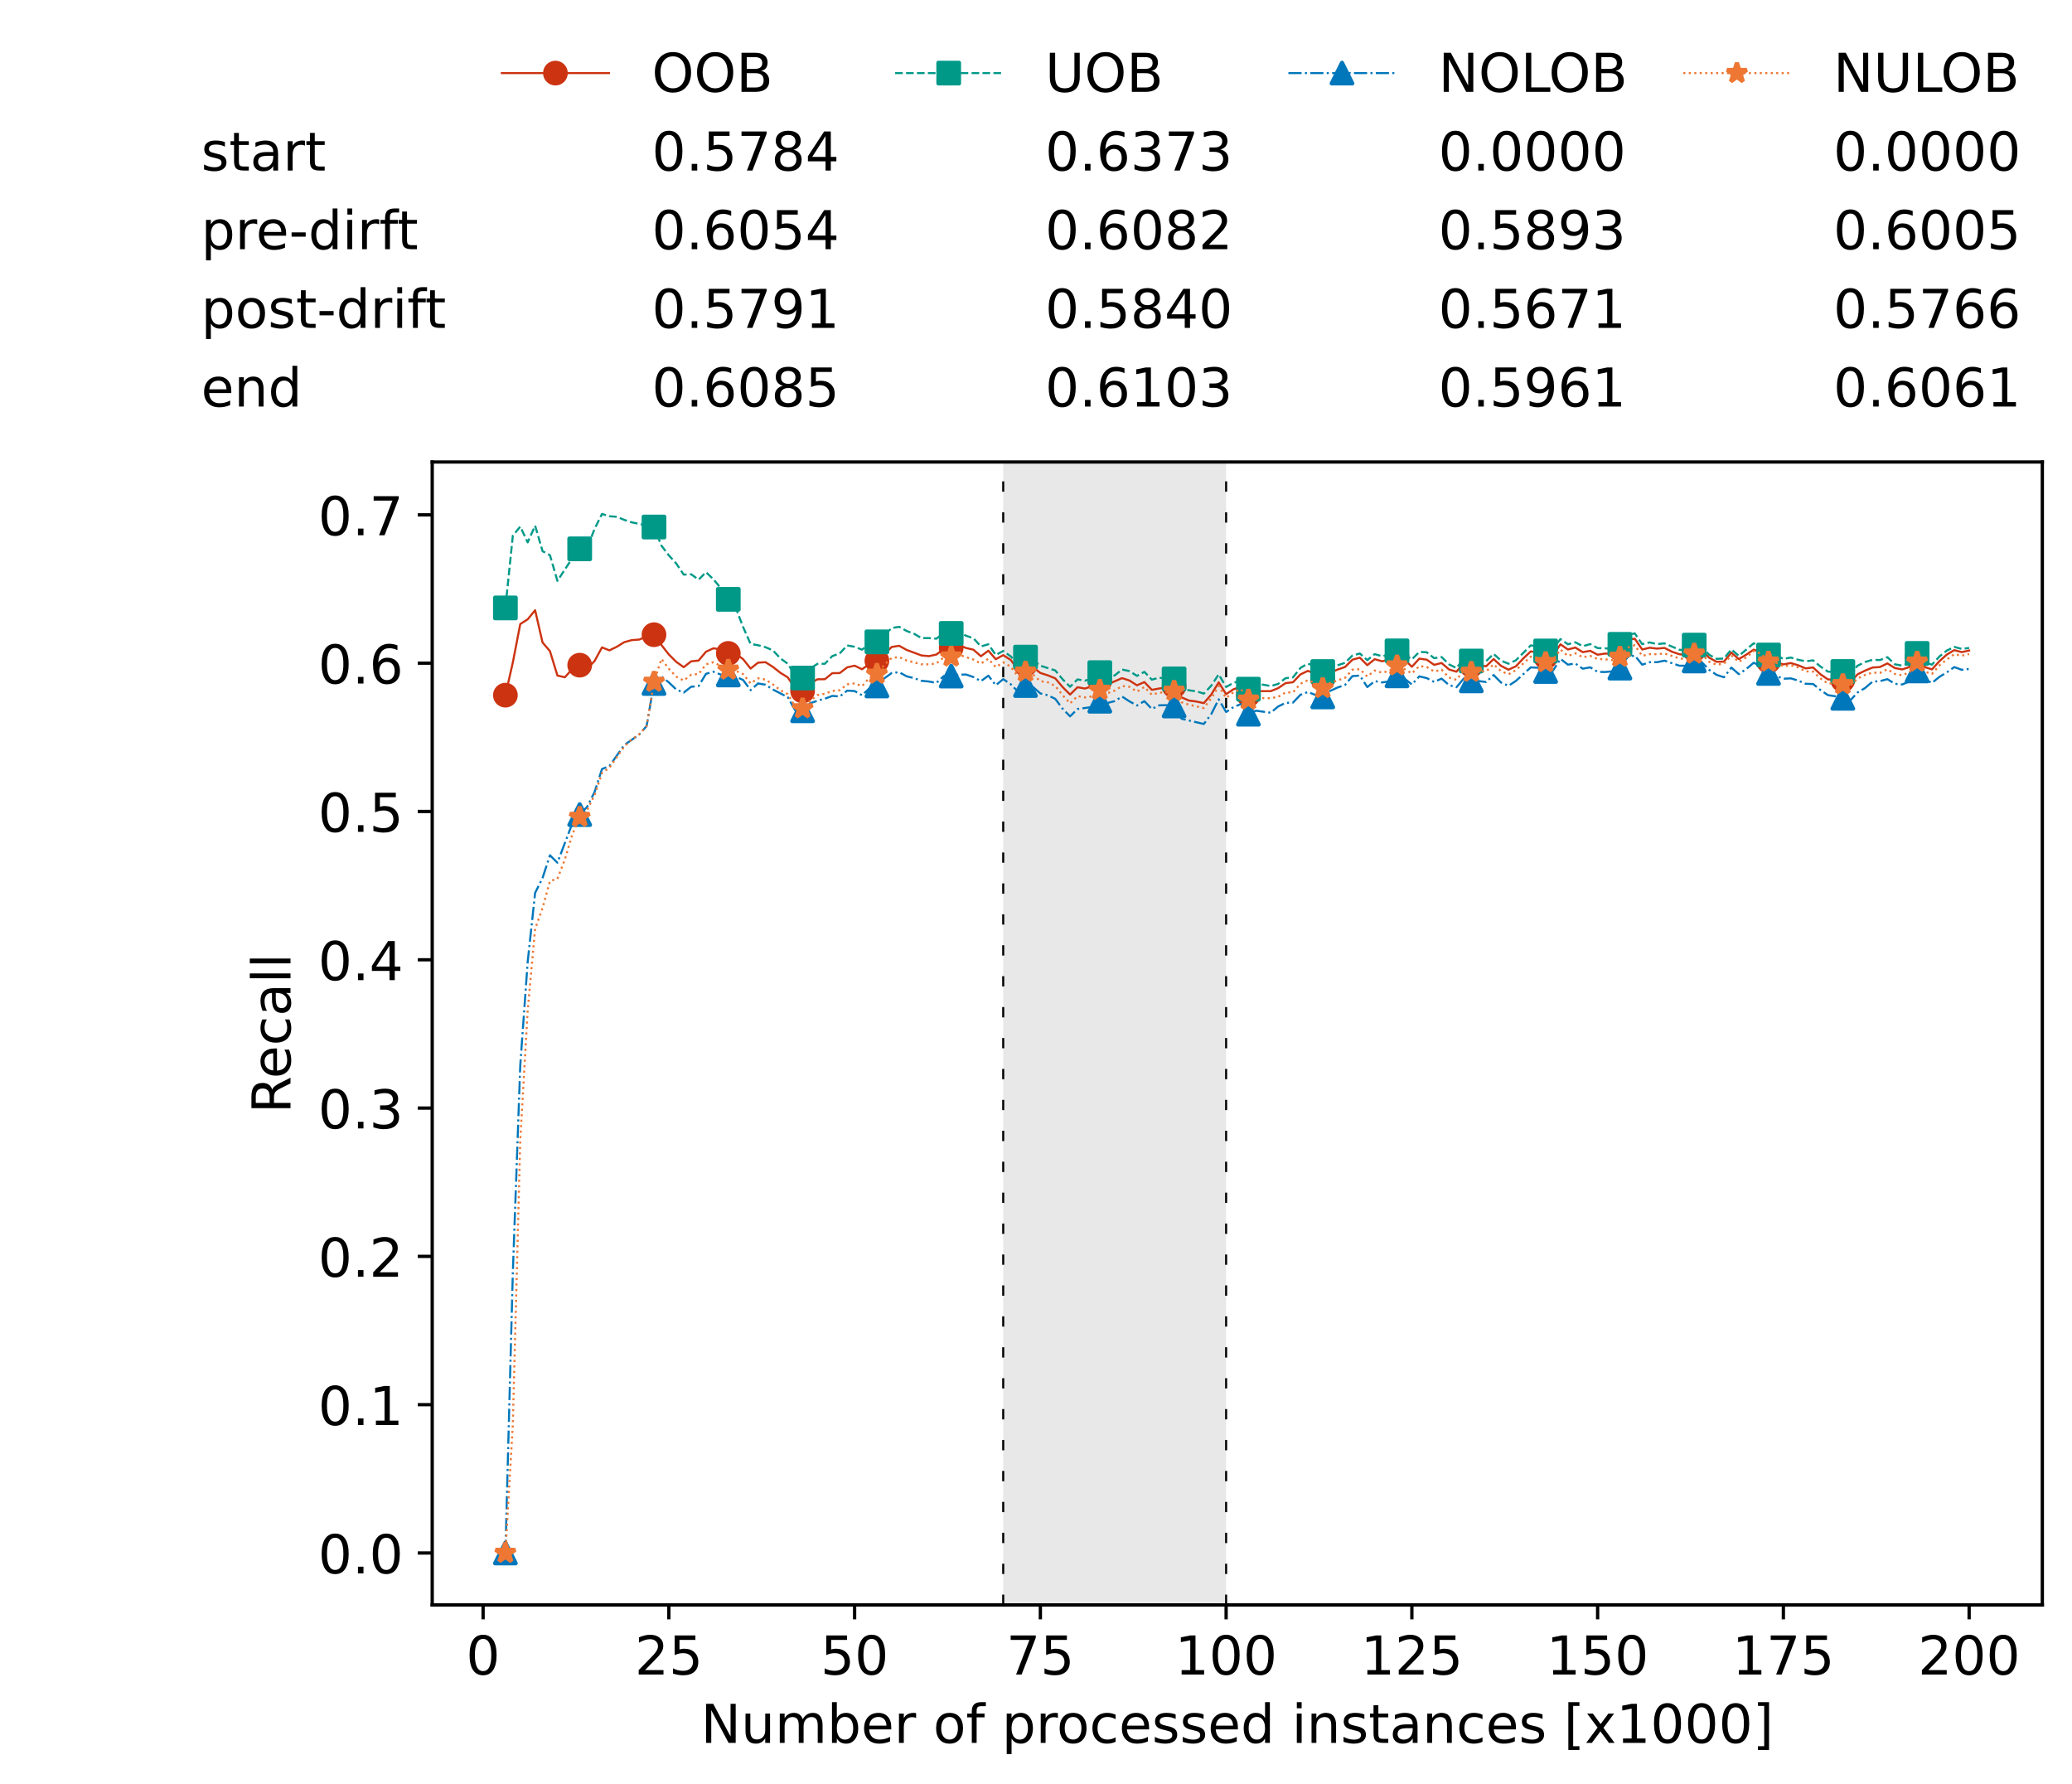 <?xml version="1.0" encoding="utf-8" standalone="no"?>
<!DOCTYPE svg PUBLIC "-//W3C//DTD SVG 1.1//EN"
  "http://www.w3.org/Graphics/SVG/1.1/DTD/svg11.dtd">
<!-- Created with matplotlib (https://matplotlib.org/) -->
<svg height="432.615pt" version="1.1" viewBox="0 0 502.65 432.615" width="502.65pt" xmlns="http://www.w3.org/2000/svg" xmlns:xlink="http://www.w3.org/1999/xlink">
 <defs>
  <style type="text/css">*{stroke-linecap:butt;stroke-linejoin:round;}</style>
 </defs>
 <g id="figure_1">
  <g id="patch_1">
   <path d="M 0 432.615 
L 502.65 432.615 
L 502.65 0 
L 0 0 
z
" style="fill:#ffffff;"/>
  </g>
  <g id="axes_1">
   <g id="patch_2">
    <path d="M 104.85 389.252 
L 495.45 389.252 
L 495.45 112.052 
L 104.85 112.052 
z
" style="fill:#ffffff;"/>
   </g>
   <g id="patch_3">
    <path clip-path="url(#p5e72873bb9)" d="M 297.446 389.252 
L 297.446 112.052 
L 243.372 112.052 
L 243.372 389.252 
z
" style="fill:#d3d3d3;opacity:0.5;"/>
   </g>
   <g id="matplotlib.axis_1">
    <g id="xtick_1">
     <g id="line2d_1">
      <defs>
       <path d="M 0 0 
L 0 3.5 
" id="mb292c1c9ef" style="stroke:#000000;stroke-width:0.8;"/>
      </defs>
      <g>
       <use style="stroke:#000000;stroke-width:0.8;" x="117.197" xlink:href="#mb292c1c9ef" y="389.252"/>
      </g>
     </g>
     <g id="text_1">
      <!-- 0 -->
      <g transform="translate(113.061 406.13)scale(0.13 -0.13)">
       <defs>
        <path d="M 31.781 66.406 
Q 24.172 66.406 20.328 58.906 
Q 16.5 51.422 16.5 36.375 
Q 16.5 21.391 20.328 13.891 
Q 24.172 6.391 31.781 6.391 
Q 39.453 6.391 43.281 13.891 
Q 47.125 21.391 47.125 36.375 
Q 47.125 51.422 43.281 58.906 
Q 39.453 66.406 31.781 66.406 
z
M 31.781 74.219 
Q 44.047 74.219 50.516 64.516 
Q 56.984 54.828 56.984 36.375 
Q 56.984 17.969 50.516 8.266 
Q 44.047 -1.422 31.781 -1.422 
Q 19.531 -1.422 13.062 8.266 
Q 6.594 17.969 6.594 36.375 
Q 6.594 54.828 13.062 64.516 
Q 19.531 74.219 31.781 74.219 
z
" id="DejaVuSans-48"/>
       </defs>
       <use xlink:href="#DejaVuSans-48"/>
      </g>
     </g>
    </g>
    <g id="xtick_2">
     <g id="line2d_2">
      <g>
       <use style="stroke:#000000;stroke-width:0.8;" x="162.259" xlink:href="#mb292c1c9ef" y="389.252"/>
      </g>
     </g>
     <g id="text_2">
      <!-- 25 -->
      <g transform="translate(153.988 406.13)scale(0.13 -0.13)">
       <defs>
        <path d="M 19.188 8.297 
L 53.609 8.297 
L 53.609 0 
L 7.328 0 
L 7.328 8.297 
Q 12.938 14.109 22.625 23.891 
Q 32.328 33.688 34.812 36.531 
Q 39.547 41.844 41.422 45.531 
Q 43.312 49.219 43.312 52.781 
Q 43.312 58.594 39.234 62.25 
Q 35.156 65.922 28.609 65.922 
Q 23.969 65.922 18.812 64.312 
Q 13.672 62.703 7.812 59.422 
L 7.812 69.391 
Q 13.766 71.781 18.938 73 
Q 24.125 74.219 28.422 74.219 
Q 39.75 74.219 46.484 68.547 
Q 53.219 62.891 53.219 53.422 
Q 53.219 48.922 51.531 44.891 
Q 49.859 40.875 45.406 35.406 
Q 44.188 33.984 37.641 27.219 
Q 31.109 20.453 19.188 8.297 
z
" id="DejaVuSans-50"/>
        <path d="M 10.797 72.906 
L 49.516 72.906 
L 49.516 64.594 
L 19.828 64.594 
L 19.828 46.734 
Q 21.969 47.469 24.109 47.828 
Q 26.266 48.188 28.422 48.188 
Q 40.625 48.188 47.75 41.5 
Q 54.891 34.812 54.891 23.391 
Q 54.891 11.625 47.562 5.094 
Q 40.234 -1.422 26.906 -1.422 
Q 22.312 -1.422 17.547 -0.641 
Q 12.797 0.141 7.719 1.703 
L 7.719 11.625 
Q 12.109 9.234 16.797 8.062 
Q 21.484 6.891 26.703 6.891 
Q 35.156 6.891 40.078 11.328 
Q 45.016 15.766 45.016 23.391 
Q 45.016 31 40.078 35.438 
Q 35.156 39.891 26.703 39.891 
Q 22.75 39.891 18.812 39.016 
Q 14.891 38.141 10.797 36.281 
z
" id="DejaVuSans-53"/>
       </defs>
       <use xlink:href="#DejaVuSans-50"/>
       <use x="63.623" xlink:href="#DejaVuSans-53"/>
      </g>
     </g>
    </g>
    <g id="xtick_3">
     <g id="line2d_3">
      <g>
       <use style="stroke:#000000;stroke-width:0.8;" x="207.322" xlink:href="#mb292c1c9ef" y="389.252"/>
      </g>
     </g>
     <g id="text_3">
      <!-- 50 -->
      <g transform="translate(199.05 406.13)scale(0.13 -0.13)">
       <use xlink:href="#DejaVuSans-53"/>
       <use x="63.623" xlink:href="#DejaVuSans-48"/>
      </g>
     </g>
    </g>
    <g id="xtick_4">
     <g id="line2d_4">
      <g>
       <use style="stroke:#000000;stroke-width:0.8;" x="252.384" xlink:href="#mb292c1c9ef" y="389.252"/>
      </g>
     </g>
     <g id="text_4">
      <!-- 75 -->
      <g transform="translate(244.113 406.13)scale(0.13 -0.13)">
       <defs>
        <path d="M 8.203 72.906 
L 55.078 72.906 
L 55.078 68.703 
L 28.609 0 
L 18.312 0 
L 43.219 64.594 
L 8.203 64.594 
z
" id="DejaVuSans-55"/>
       </defs>
       <use xlink:href="#DejaVuSans-55"/>
       <use x="63.623" xlink:href="#DejaVuSans-53"/>
      </g>
     </g>
    </g>
    <g id="xtick_5">
     <g id="line2d_5">
      <g>
       <use style="stroke:#000000;stroke-width:0.8;" x="297.446" xlink:href="#mb292c1c9ef" y="389.252"/>
      </g>
     </g>
     <g id="text_5">
      <!-- 100 -->
      <g transform="translate(285.039 406.13)scale(0.13 -0.13)">
       <defs>
        <path d="M 12.406 8.297 
L 28.516 8.297 
L 28.516 63.922 
L 10.984 60.406 
L 10.984 69.391 
L 28.422 72.906 
L 38.281 72.906 
L 38.281 8.297 
L 54.391 8.297 
L 54.391 0 
L 12.406 0 
z
" id="DejaVuSans-49"/>
       </defs>
       <use xlink:href="#DejaVuSans-49"/>
       <use x="63.623" xlink:href="#DejaVuSans-48"/>
       <use x="127.246" xlink:href="#DejaVuSans-48"/>
      </g>
     </g>
    </g>
    <g id="xtick_6">
     <g id="line2d_6">
      <g>
       <use style="stroke:#000000;stroke-width:0.8;" x="342.509" xlink:href="#mb292c1c9ef" y="389.252"/>
      </g>
     </g>
     <g id="text_6">
      <!-- 125 -->
      <g transform="translate(330.102 406.13)scale(0.13 -0.13)">
       <use xlink:href="#DejaVuSans-49"/>
       <use x="63.623" xlink:href="#DejaVuSans-50"/>
       <use x="127.246" xlink:href="#DejaVuSans-53"/>
      </g>
     </g>
    </g>
    <g id="xtick_7">
     <g id="line2d_7">
      <g>
       <use style="stroke:#000000;stroke-width:0.8;" x="387.571" xlink:href="#mb292c1c9ef" y="389.252"/>
      </g>
     </g>
     <g id="text_7">
      <!-- 150 -->
      <g transform="translate(375.164 406.13)scale(0.13 -0.13)">
       <use xlink:href="#DejaVuSans-49"/>
       <use x="63.623" xlink:href="#DejaVuSans-53"/>
       <use x="127.246" xlink:href="#DejaVuSans-48"/>
      </g>
     </g>
    </g>
    <g id="xtick_8">
     <g id="line2d_8">
      <g>
       <use style="stroke:#000000;stroke-width:0.8;" x="432.633" xlink:href="#mb292c1c9ef" y="389.252"/>
      </g>
     </g>
     <g id="text_8">
      <!-- 175 -->
      <g transform="translate(420.226 406.13)scale(0.13 -0.13)">
       <use xlink:href="#DejaVuSans-49"/>
       <use x="63.623" xlink:href="#DejaVuSans-55"/>
       <use x="127.246" xlink:href="#DejaVuSans-53"/>
      </g>
     </g>
    </g>
    <g id="xtick_9">
     <g id="line2d_9">
      <g>
       <use style="stroke:#000000;stroke-width:0.8;" x="477.695" xlink:href="#mb292c1c9ef" y="389.252"/>
      </g>
     </g>
     <g id="text_9">
      <!-- 200 -->
      <g transform="translate(465.289 406.13)scale(0.13 -0.13)">
       <use xlink:href="#DejaVuSans-50"/>
       <use x="63.623" xlink:href="#DejaVuSans-48"/>
       <use x="127.246" xlink:href="#DejaVuSans-48"/>
      </g>
     </g>
    </g>
    <g id="text_10">
     <!-- Number of processed instances [x1000] -->
     <g transform="translate(170.025 422.711)scale(0.13 -0.13)">
      <defs>
       <path d="M 9.812 72.906 
L 23.094 72.906 
L 55.422 11.922 
L 55.422 72.906 
L 64.984 72.906 
L 64.984 0 
L 51.703 0 
L 19.391 60.984 
L 19.391 0 
L 9.812 0 
z
" id="DejaVuSans-78"/>
       <path d="M 8.5 21.578 
L 8.5 54.688 
L 17.484 54.688 
L 17.484 21.922 
Q 17.484 14.156 20.5 10.266 
Q 23.531 6.391 29.594 6.391 
Q 36.859 6.391 41.078 11.031 
Q 45.312 15.672 45.312 23.688 
L 45.312 54.688 
L 54.297 54.688 
L 54.297 0 
L 45.312 0 
L 45.312 8.406 
Q 42.047 3.422 37.719 1 
Q 33.406 -1.422 27.688 -1.422 
Q 18.266 -1.422 13.375 4.438 
Q 8.5 10.297 8.5 21.578 
z
M 31.109 56 
z
" id="DejaVuSans-117"/>
       <path d="M 52 44.188 
Q 55.375 50.25 60.062 53.125 
Q 64.75 56 71.094 56 
Q 79.641 56 84.281 50.016 
Q 88.922 44.047 88.922 33.016 
L 88.922 0 
L 79.891 0 
L 79.891 32.719 
Q 79.891 40.578 77.094 44.375 
Q 74.312 48.188 68.609 48.188 
Q 61.625 48.188 57.562 43.547 
Q 53.516 38.922 53.516 30.906 
L 53.516 0 
L 44.484 0 
L 44.484 32.719 
Q 44.484 40.625 41.703 44.406 
Q 38.922 48.188 33.109 48.188 
Q 26.219 48.188 22.156 43.531 
Q 18.109 38.875 18.109 30.906 
L 18.109 0 
L 9.078 0 
L 9.078 54.688 
L 18.109 54.688 
L 18.109 46.188 
Q 21.188 51.219 25.484 53.609 
Q 29.781 56 35.688 56 
Q 41.656 56 45.828 52.969 
Q 50 49.953 52 44.188 
z
" id="DejaVuSans-109"/>
       <path d="M 48.688 27.297 
Q 48.688 37.203 44.609 42.844 
Q 40.531 48.484 33.406 48.484 
Q 26.266 48.484 22.188 42.844 
Q 18.109 37.203 18.109 27.297 
Q 18.109 17.391 22.188 11.75 
Q 26.266 6.109 33.406 6.109 
Q 40.531 6.109 44.609 11.75 
Q 48.688 17.391 48.688 27.297 
z
M 18.109 46.391 
Q 20.953 51.266 25.266 53.625 
Q 29.594 56 35.594 56 
Q 45.562 56 51.781 48.094 
Q 58.016 40.188 58.016 27.297 
Q 58.016 14.406 51.781 6.484 
Q 45.562 -1.422 35.594 -1.422 
Q 29.594 -1.422 25.266 0.953 
Q 20.953 3.328 18.109 8.203 
L 18.109 0 
L 9.078 0 
L 9.078 75.984 
L 18.109 75.984 
z
" id="DejaVuSans-98"/>
       <path d="M 56.203 29.594 
L 56.203 25.203 
L 14.891 25.203 
Q 15.484 15.922 20.484 11.062 
Q 25.484 6.203 34.422 6.203 
Q 39.594 6.203 44.453 7.469 
Q 49.312 8.734 54.109 11.281 
L 54.109 2.781 
Q 49.266 0.734 44.188 -0.344 
Q 39.109 -1.422 33.891 -1.422 
Q 20.797 -1.422 13.156 6.188 
Q 5.516 13.812 5.516 26.812 
Q 5.516 40.234 12.766 48.109 
Q 20.016 56 32.328 56 
Q 43.359 56 49.781 48.891 
Q 56.203 41.797 56.203 29.594 
z
M 47.219 32.234 
Q 47.125 39.594 43.094 43.984 
Q 39.062 48.391 32.422 48.391 
Q 24.906 48.391 20.391 44.141 
Q 15.875 39.891 15.188 32.172 
z
" id="DejaVuSans-101"/>
       <path d="M 41.109 46.297 
Q 39.594 47.172 37.812 47.578 
Q 36.031 48 33.891 48 
Q 26.266 48 22.188 43.047 
Q 18.109 38.094 18.109 28.812 
L 18.109 0 
L 9.078 0 
L 9.078 54.688 
L 18.109 54.688 
L 18.109 46.188 
Q 20.953 51.172 25.484 53.578 
Q 30.031 56 36.531 56 
Q 37.453 56 38.578 55.875 
Q 39.703 55.766 41.062 55.516 
z
" id="DejaVuSans-114"/>
       <path id="DejaVuSans-32"/>
       <path d="M 30.609 48.391 
Q 23.391 48.391 19.188 42.75 
Q 14.984 37.109 14.984 27.297 
Q 14.984 17.484 19.156 11.844 
Q 23.344 6.203 30.609 6.203 
Q 37.797 6.203 41.984 11.859 
Q 46.188 17.531 46.188 27.297 
Q 46.188 37.016 41.984 42.703 
Q 37.797 48.391 30.609 48.391 
z
M 30.609 56 
Q 42.328 56 49.016 48.375 
Q 55.719 40.766 55.719 27.297 
Q 55.719 13.875 49.016 6.219 
Q 42.328 -1.422 30.609 -1.422 
Q 18.844 -1.422 12.172 6.219 
Q 5.516 13.875 5.516 27.297 
Q 5.516 40.766 12.172 48.375 
Q 18.844 56 30.609 56 
z
" id="DejaVuSans-111"/>
       <path d="M 37.109 75.984 
L 37.109 68.5 
L 28.516 68.5 
Q 23.688 68.5 21.797 66.547 
Q 19.922 64.594 19.922 59.516 
L 19.922 54.688 
L 34.719 54.688 
L 34.719 47.703 
L 19.922 47.703 
L 19.922 0 
L 10.891 0 
L 10.891 47.703 
L 2.297 47.703 
L 2.297 54.688 
L 10.891 54.688 
L 10.891 58.5 
Q 10.891 67.625 15.141 71.797 
Q 19.391 75.984 28.609 75.984 
z
" id="DejaVuSans-102"/>
       <path d="M 18.109 8.203 
L 18.109 -20.797 
L 9.078 -20.797 
L 9.078 54.688 
L 18.109 54.688 
L 18.109 46.391 
Q 20.953 51.266 25.266 53.625 
Q 29.594 56 35.594 56 
Q 45.562 56 51.781 48.094 
Q 58.016 40.188 58.016 27.297 
Q 58.016 14.406 51.781 6.484 
Q 45.562 -1.422 35.594 -1.422 
Q 29.594 -1.422 25.266 0.953 
Q 20.953 3.328 18.109 8.203 
z
M 48.688 27.297 
Q 48.688 37.203 44.609 42.844 
Q 40.531 48.484 33.406 48.484 
Q 26.266 48.484 22.188 42.844 
Q 18.109 37.203 18.109 27.297 
Q 18.109 17.391 22.188 11.75 
Q 26.266 6.109 33.406 6.109 
Q 40.531 6.109 44.609 11.75 
Q 48.688 17.391 48.688 27.297 
z
" id="DejaVuSans-112"/>
       <path d="M 48.781 52.594 
L 48.781 44.188 
Q 44.969 46.297 41.141 47.344 
Q 37.312 48.391 33.406 48.391 
Q 24.656 48.391 19.812 42.844 
Q 14.984 37.312 14.984 27.297 
Q 14.984 17.281 19.812 11.734 
Q 24.656 6.203 33.406 6.203 
Q 37.312 6.203 41.141 7.25 
Q 44.969 8.297 48.781 10.406 
L 48.781 2.094 
Q 45.016 0.344 40.984 -0.531 
Q 36.969 -1.422 32.422 -1.422 
Q 20.062 -1.422 12.781 6.344 
Q 5.516 14.109 5.516 27.297 
Q 5.516 40.672 12.859 48.328 
Q 20.219 56 33.016 56 
Q 37.156 56 41.109 55.141 
Q 45.062 54.297 48.781 52.594 
z
" id="DejaVuSans-99"/>
       <path d="M 44.281 53.078 
L 44.281 44.578 
Q 40.484 46.531 36.375 47.5 
Q 32.281 48.484 27.875 48.484 
Q 21.188 48.484 17.844 46.438 
Q 14.5 44.391 14.5 40.281 
Q 14.5 37.156 16.891 35.375 
Q 19.281 33.594 26.516 31.984 
L 29.594 31.297 
Q 39.156 29.25 43.188 25.516 
Q 47.219 21.781 47.219 15.094 
Q 47.219 7.469 41.188 3.016 
Q 35.156 -1.422 24.609 -1.422 
Q 20.219 -1.422 15.453 -0.562 
Q 10.688 0.297 5.422 2 
L 5.422 11.281 
Q 10.406 8.688 15.234 7.391 
Q 20.062 6.109 24.812 6.109 
Q 31.156 6.109 34.562 8.281 
Q 37.984 10.453 37.984 14.406 
Q 37.984 18.062 35.516 20.016 
Q 33.062 21.969 24.703 23.781 
L 21.578 24.516 
Q 13.234 26.266 9.516 29.906 
Q 5.812 33.547 5.812 39.891 
Q 5.812 47.609 11.281 51.797 
Q 16.75 56 26.812 56 
Q 31.781 56 36.172 55.266 
Q 40.578 54.547 44.281 53.078 
z
" id="DejaVuSans-115"/>
       <path d="M 45.406 46.391 
L 45.406 75.984 
L 54.391 75.984 
L 54.391 0 
L 45.406 0 
L 45.406 8.203 
Q 42.578 3.328 38.25 0.953 
Q 33.938 -1.422 27.875 -1.422 
Q 17.969 -1.422 11.734 6.484 
Q 5.516 14.406 5.516 27.297 
Q 5.516 40.188 11.734 48.094 
Q 17.969 56 27.875 56 
Q 33.938 56 38.25 53.625 
Q 42.578 51.266 45.406 46.391 
z
M 14.797 27.297 
Q 14.797 17.391 18.875 11.75 
Q 22.953 6.109 30.078 6.109 
Q 37.203 6.109 41.297 11.75 
Q 45.406 17.391 45.406 27.297 
Q 45.406 37.203 41.297 42.844 
Q 37.203 48.484 30.078 48.484 
Q 22.953 48.484 18.875 42.844 
Q 14.797 37.203 14.797 27.297 
z
" id="DejaVuSans-100"/>
       <path d="M 9.422 54.688 
L 18.406 54.688 
L 18.406 0 
L 9.422 0 
z
M 9.422 75.984 
L 18.406 75.984 
L 18.406 64.594 
L 9.422 64.594 
z
" id="DejaVuSans-105"/>
       <path d="M 54.891 33.016 
L 54.891 0 
L 45.906 0 
L 45.906 32.719 
Q 45.906 40.484 42.875 44.328 
Q 39.844 48.188 33.797 48.188 
Q 26.516 48.188 22.312 43.547 
Q 18.109 38.922 18.109 30.906 
L 18.109 0 
L 9.078 0 
L 9.078 54.688 
L 18.109 54.688 
L 18.109 46.188 
Q 21.344 51.125 25.703 53.562 
Q 30.078 56 35.797 56 
Q 45.219 56 50.047 50.172 
Q 54.891 44.344 54.891 33.016 
z
" id="DejaVuSans-110"/>
       <path d="M 18.312 70.219 
L 18.312 54.688 
L 36.812 54.688 
L 36.812 47.703 
L 18.312 47.703 
L 18.312 18.016 
Q 18.312 11.328 20.141 9.422 
Q 21.969 7.516 27.594 7.516 
L 36.812 7.516 
L 36.812 0 
L 27.594 0 
Q 17.188 0 13.234 3.875 
Q 9.281 7.766 9.281 18.016 
L 9.281 47.703 
L 2.688 47.703 
L 2.688 54.688 
L 9.281 54.688 
L 9.281 70.219 
z
" id="DejaVuSans-116"/>
       <path d="M 34.281 27.484 
Q 23.391 27.484 19.188 25 
Q 14.984 22.516 14.984 16.5 
Q 14.984 11.719 18.141 8.906 
Q 21.297 6.109 26.703 6.109 
Q 34.188 6.109 38.703 11.406 
Q 43.219 16.703 43.219 25.484 
L 43.219 27.484 
z
M 52.203 31.203 
L 52.203 0 
L 43.219 0 
L 43.219 8.297 
Q 40.141 3.328 35.547 0.953 
Q 30.953 -1.422 24.312 -1.422 
Q 15.922 -1.422 10.953 3.297 
Q 6 8.016 6 15.922 
Q 6 25.141 12.172 29.828 
Q 18.359 34.516 30.609 34.516 
L 43.219 34.516 
L 43.219 35.406 
Q 43.219 41.609 39.141 45 
Q 35.062 48.391 27.688 48.391 
Q 23 48.391 18.547 47.266 
Q 14.109 46.141 10.016 43.891 
L 10.016 52.203 
Q 14.938 54.109 19.578 55.047 
Q 24.219 56 28.609 56 
Q 40.484 56 46.344 49.844 
Q 52.203 43.703 52.203 31.203 
z
" id="DejaVuSans-97"/>
       <path d="M 8.594 75.984 
L 29.297 75.984 
L 29.297 69 
L 17.578 69 
L 17.578 -6.203 
L 29.297 -6.203 
L 29.297 -13.188 
L 8.594 -13.188 
z
" id="DejaVuSans-91"/>
       <path d="M 54.891 54.688 
L 35.109 28.078 
L 55.906 0 
L 45.312 0 
L 29.391 21.484 
L 13.484 0 
L 2.875 0 
L 24.125 28.609 
L 4.688 54.688 
L 15.281 54.688 
L 29.781 35.203 
L 44.281 54.688 
z
" id="DejaVuSans-120"/>
       <path d="M 30.422 75.984 
L 30.422 -13.188 
L 9.719 -13.188 
L 9.719 -6.203 
L 21.391 -6.203 
L 21.391 69 
L 9.719 69 
L 9.719 75.984 
z
" id="DejaVuSans-93"/>
      </defs>
      <use xlink:href="#DejaVuSans-78"/>
      <use x="74.805" xlink:href="#DejaVuSans-117"/>
      <use x="138.184" xlink:href="#DejaVuSans-109"/>
      <use x="235.596" xlink:href="#DejaVuSans-98"/>
      <use x="299.072" xlink:href="#DejaVuSans-101"/>
      <use x="360.596" xlink:href="#DejaVuSans-114"/>
      <use x="401.709" xlink:href="#DejaVuSans-32"/>
      <use x="433.496" xlink:href="#DejaVuSans-111"/>
      <use x="494.678" xlink:href="#DejaVuSans-102"/>
      <use x="529.883" xlink:href="#DejaVuSans-32"/>
      <use x="561.67" xlink:href="#DejaVuSans-112"/>
      <use x="625.146" xlink:href="#DejaVuSans-114"/>
      <use x="664.01" xlink:href="#DejaVuSans-111"/>
      <use x="725.191" xlink:href="#DejaVuSans-99"/>
      <use x="780.172" xlink:href="#DejaVuSans-101"/>
      <use x="841.695" xlink:href="#DejaVuSans-115"/>
      <use x="893.795" xlink:href="#DejaVuSans-115"/>
      <use x="945.895" xlink:href="#DejaVuSans-101"/>
      <use x="1007.418" xlink:href="#DejaVuSans-100"/>
      <use x="1070.895" xlink:href="#DejaVuSans-32"/>
      <use x="1102.682" xlink:href="#DejaVuSans-105"/>
      <use x="1130.465" xlink:href="#DejaVuSans-110"/>
      <use x="1193.844" xlink:href="#DejaVuSans-115"/>
      <use x="1245.943" xlink:href="#DejaVuSans-116"/>
      <use x="1285.152" xlink:href="#DejaVuSans-97"/>
      <use x="1346.432" xlink:href="#DejaVuSans-110"/>
      <use x="1409.811" xlink:href="#DejaVuSans-99"/>
      <use x="1464.791" xlink:href="#DejaVuSans-101"/>
      <use x="1526.314" xlink:href="#DejaVuSans-115"/>
      <use x="1578.414" xlink:href="#DejaVuSans-32"/>
      <use x="1610.201" xlink:href="#DejaVuSans-91"/>
      <use x="1649.215" xlink:href="#DejaVuSans-120"/>
      <use x="1708.395" xlink:href="#DejaVuSans-49"/>
      <use x="1772.018" xlink:href="#DejaVuSans-48"/>
      <use x="1835.641" xlink:href="#DejaVuSans-48"/>
      <use x="1899.264" xlink:href="#DejaVuSans-48"/>
      <use x="1962.887" xlink:href="#DejaVuSans-93"/>
     </g>
    </g>
   </g>
   <g id="matplotlib.axis_2">
    <g id="ytick_1">
     <g id="line2d_10">
      <defs>
       <path d="M 0 0 
L -3.5 0 
" id="mfadb53c527" style="stroke:#000000;stroke-width:0.8;"/>
      </defs>
      <g>
       <use style="stroke:#000000;stroke-width:0.8;" x="104.85" xlink:href="#mfadb53c527" y="376.652"/>
      </g>
     </g>
     <g id="text_11">
      <!-- 0.0 -->
      <g transform="translate(77.176 381.591)scale(0.13 -0.13)">
       <defs>
        <path d="M 10.688 12.406 
L 21 12.406 
L 21 0 
L 10.688 0 
z
" id="DejaVuSans-46"/>
       </defs>
       <use xlink:href="#DejaVuSans-48"/>
       <use x="63.623" xlink:href="#DejaVuSans-46"/>
       <use x="95.41" xlink:href="#DejaVuSans-48"/>
      </g>
     </g>
    </g>
    <g id="ytick_2">
     <g id="line2d_11">
      <g>
       <use style="stroke:#000000;stroke-width:0.8;" x="104.85" xlink:href="#mfadb53c527" y="340.684"/>
      </g>
     </g>
     <g id="text_12">
      <!-- 0.1 -->
      <g transform="translate(77.176 345.623)scale(0.13 -0.13)">
       <use xlink:href="#DejaVuSans-48"/>
       <use x="63.623" xlink:href="#DejaVuSans-46"/>
       <use x="95.41" xlink:href="#DejaVuSans-49"/>
      </g>
     </g>
    </g>
    <g id="ytick_3">
     <g id="line2d_12">
      <g>
       <use style="stroke:#000000;stroke-width:0.8;" x="104.85" xlink:href="#mfadb53c527" y="304.715"/>
      </g>
     </g>
     <g id="text_13">
      <!-- 0.2 -->
      <g transform="translate(77.176 309.654)scale(0.13 -0.13)">
       <use xlink:href="#DejaVuSans-48"/>
       <use x="63.623" xlink:href="#DejaVuSans-46"/>
       <use x="95.41" xlink:href="#DejaVuSans-50"/>
      </g>
     </g>
    </g>
    <g id="ytick_4">
     <g id="line2d_13">
      <g>
       <use style="stroke:#000000;stroke-width:0.8;" x="104.85" xlink:href="#mfadb53c527" y="268.747"/>
      </g>
     </g>
     <g id="text_14">
      <!-- 0.3 -->
      <g transform="translate(77.176 273.686)scale(0.13 -0.13)">
       <defs>
        <path d="M 40.578 39.312 
Q 47.656 37.797 51.625 33 
Q 55.609 28.219 55.609 21.188 
Q 55.609 10.406 48.188 4.484 
Q 40.766 -1.422 27.094 -1.422 
Q 22.516 -1.422 17.656 -0.516 
Q 12.797 0.391 7.625 2.203 
L 7.625 11.719 
Q 11.719 9.328 16.594 8.109 
Q 21.484 6.891 26.812 6.891 
Q 36.078 6.891 40.938 10.547 
Q 45.797 14.203 45.797 21.188 
Q 45.797 27.641 41.281 31.266 
Q 36.766 34.906 28.719 34.906 
L 20.219 34.906 
L 20.219 43.016 
L 29.109 43.016 
Q 36.375 43.016 40.234 45.922 
Q 44.094 48.828 44.094 54.297 
Q 44.094 59.906 40.109 62.906 
Q 36.141 65.922 28.719 65.922 
Q 24.656 65.922 20.016 65.031 
Q 15.375 64.156 9.812 62.312 
L 9.812 71.094 
Q 15.438 72.656 20.344 73.438 
Q 25.25 74.219 29.594 74.219 
Q 40.828 74.219 47.359 69.109 
Q 53.906 64.016 53.906 55.328 
Q 53.906 49.266 50.438 45.094 
Q 46.969 40.922 40.578 39.312 
z
" id="DejaVuSans-51"/>
       </defs>
       <use xlink:href="#DejaVuSans-48"/>
       <use x="63.623" xlink:href="#DejaVuSans-46"/>
       <use x="95.41" xlink:href="#DejaVuSans-51"/>
      </g>
     </g>
    </g>
    <g id="ytick_5">
     <g id="line2d_14">
      <g>
       <use style="stroke:#000000;stroke-width:0.8;" x="104.85" xlink:href="#mfadb53c527" y="232.779"/>
      </g>
     </g>
     <g id="text_15">
      <!-- 0.4 -->
      <g transform="translate(77.176 237.718)scale(0.13 -0.13)">
       <defs>
        <path d="M 37.797 64.312 
L 12.891 25.391 
L 37.797 25.391 
z
M 35.203 72.906 
L 47.609 72.906 
L 47.609 25.391 
L 58.016 25.391 
L 58.016 17.188 
L 47.609 17.188 
L 47.609 0 
L 37.797 0 
L 37.797 17.188 
L 4.891 17.188 
L 4.891 26.703 
z
" id="DejaVuSans-52"/>
       </defs>
       <use xlink:href="#DejaVuSans-48"/>
       <use x="63.623" xlink:href="#DejaVuSans-46"/>
       <use x="95.41" xlink:href="#DejaVuSans-52"/>
      </g>
     </g>
    </g>
    <g id="ytick_6">
     <g id="line2d_15">
      <g>
       <use style="stroke:#000000;stroke-width:0.8;" x="104.85" xlink:href="#mfadb53c527" y="196.811"/>
      </g>
     </g>
     <g id="text_16">
      <!-- 0.5 -->
      <g transform="translate(77.176 201.75)scale(0.13 -0.13)">
       <use xlink:href="#DejaVuSans-48"/>
       <use x="63.623" xlink:href="#DejaVuSans-46"/>
       <use x="95.41" xlink:href="#DejaVuSans-53"/>
      </g>
     </g>
    </g>
    <g id="ytick_7">
     <g id="line2d_16">
      <g>
       <use style="stroke:#000000;stroke-width:0.8;" x="104.85" xlink:href="#mfadb53c527" y="160.843"/>
      </g>
     </g>
     <g id="text_17">
      <!-- 0.6 -->
      <g transform="translate(77.176 165.782)scale(0.13 -0.13)">
       <defs>
        <path d="M 33.016 40.375 
Q 26.375 40.375 22.484 35.828 
Q 18.609 31.297 18.609 23.391 
Q 18.609 15.531 22.484 10.953 
Q 26.375 6.391 33.016 6.391 
Q 39.656 6.391 43.531 10.953 
Q 47.406 15.531 47.406 23.391 
Q 47.406 31.297 43.531 35.828 
Q 39.656 40.375 33.016 40.375 
z
M 52.594 71.297 
L 52.594 62.312 
Q 48.875 64.062 45.094 64.984 
Q 41.312 65.922 37.594 65.922 
Q 27.828 65.922 22.672 59.328 
Q 17.531 52.734 16.797 39.406 
Q 19.672 43.656 24.016 45.922 
Q 28.375 48.188 33.594 48.188 
Q 44.578 48.188 50.953 41.516 
Q 57.328 34.859 57.328 23.391 
Q 57.328 12.156 50.688 5.359 
Q 44.047 -1.422 33.016 -1.422 
Q 20.359 -1.422 13.672 8.266 
Q 6.984 17.969 6.984 36.375 
Q 6.984 53.656 15.188 63.938 
Q 23.391 74.219 37.203 74.219 
Q 40.922 74.219 44.703 73.484 
Q 48.484 72.75 52.594 71.297 
z
" id="DejaVuSans-54"/>
       </defs>
       <use xlink:href="#DejaVuSans-48"/>
       <use x="63.623" xlink:href="#DejaVuSans-46"/>
       <use x="95.41" xlink:href="#DejaVuSans-54"/>
      </g>
     </g>
    </g>
    <g id="ytick_8">
     <g id="line2d_17">
      <g>
       <use style="stroke:#000000;stroke-width:0.8;" x="104.85" xlink:href="#mfadb53c527" y="124.875"/>
      </g>
     </g>
     <g id="text_18">
      <!-- 0.7 -->
      <g transform="translate(77.176 129.814)scale(0.13 -0.13)">
       <use xlink:href="#DejaVuSans-48"/>
       <use x="63.623" xlink:href="#DejaVuSans-46"/>
       <use x="95.41" xlink:href="#DejaVuSans-55"/>
      </g>
     </g>
    </g>
    <g id="text_19">
     <!-- Recall -->
     <g transform="translate(70.472 270.044)rotate(-90)scale(0.13 -0.13)">
      <defs>
       <path d="M 44.391 34.188 
Q 47.562 33.109 50.562 29.594 
Q 53.562 26.078 56.594 19.922 
L 66.609 0 
L 56 0 
L 46.688 18.703 
Q 43.062 26.031 39.672 28.422 
Q 36.281 30.812 30.422 30.812 
L 19.672 30.812 
L 19.672 0 
L 9.812 0 
L 9.812 72.906 
L 32.078 72.906 
Q 44.578 72.906 50.734 67.672 
Q 56.891 62.453 56.891 51.906 
Q 56.891 45.016 53.688 40.469 
Q 50.484 35.938 44.391 34.188 
z
M 19.672 64.797 
L 19.672 38.922 
L 32.078 38.922 
Q 39.203 38.922 42.844 42.219 
Q 46.484 45.516 46.484 51.906 
Q 46.484 58.297 42.844 61.547 
Q 39.203 64.797 32.078 64.797 
z
" id="DejaVuSans-82"/>
       <path d="M 9.422 75.984 
L 18.406 75.984 
L 18.406 0 
L 9.422 0 
z
" id="DejaVuSans-108"/>
      </defs>
      <use xlink:href="#DejaVuSans-82"/>
      <use x="64.982" xlink:href="#DejaVuSans-101"/>
      <use x="126.506" xlink:href="#DejaVuSans-99"/>
      <use x="181.486" xlink:href="#DejaVuSans-97"/>
      <use x="242.766" xlink:href="#DejaVuSans-108"/>
      <use x="270.549" xlink:href="#DejaVuSans-108"/>
     </g>
    </g>
   </g>
   <g id="line2d_18"/>
   <g id="line2d_19"/>
   <g id="line2d_20"/>
   <g id="line2d_21"/>
   <g id="line2d_22"/>
   <g id="line2d_23">
    <path clip-path="url(#p5e72873bb9)" d="M 122.605 168.601 
L 124.407 160.684 
L 126.21 151.354 
L 128.012 150.204 
L 129.815 148.001 
L 131.617 155.821 
L 133.419 157.93 
L 135.222 163.836 
L 137.024 164.264 
L 138.827 162.274 
L 140.629 161.326 
L 142.432 162.182 
L 144.234 160.329 
L 146.037 157.017 
L 147.839 157.736 
L 149.642 156.857 
L 151.444 155.747 
L 153.247 155.253 
L 155.049 155.122 
L 156.852 154.397 
L 158.654 153.938 
L 160.457 156.436 
L 162.259 158.733 
L 164.062 160.532 
L 165.864 161.814 
L 167.667 160.396 
L 169.469 160.208 
L 171.272 158.064 
L 173.074 157.231 
L 174.877 157.508 
L 176.679 158.472 
L 178.482 158.522 
L 180.284 159.89 
L 182.087 162.151 
L 183.889 160.724 
L 185.692 160.597 
L 187.494 161.74 
L 189.297 163.165 
L 191.099 164.288 
L 192.902 166.922 
L 194.704 167.587 
L 196.507 165.755 
L 198.309 164.751 
L 200.112 164.731 
L 201.914 163.267 
L 203.717 163.241 
L 205.519 161.862 
L 207.322 161.447 
L 209.124 162.316 
L 210.927 161.047 
L 212.729 160.27 
L 216.334 156.912 
L 218.137 156.623 
L 219.939 157.631 
L 223.544 158.967 
L 225.347 159.14 
L 227.149 158.751 
L 228.952 157.429 
L 230.754 157.107 
L 232.557 156.44 
L 234.359 157.16 
L 236.162 157.58 
L 237.964 159.161 
L 239.767 157.819 
L 241.569 159.879 
L 243.372 158.901 
L 245.174 160.042 
L 246.976 162.423 
L 248.779 161.123 
L 250.581 161.802 
L 252.384 163.219 
L 254.186 163.793 
L 255.989 164.518 
L 257.791 166.64 
L 259.594 168.456 
L 261.396 166.676 
L 263.199 166.997 
L 265.001 166.408 
L 266.804 165.042 
L 268.606 166.029 
L 272.211 164.464 
L 274.014 165.057 
L 275.816 166.216 
L 277.619 165.425 
L 279.421 167.314 
L 281.224 166.982 
L 283.026 166.778 
L 284.829 166.392 
L 286.631 169.137 
L 288.434 169.908 
L 290.236 170.148 
L 292.039 170.543 
L 293.841 168.454 
L 295.644 165.487 
L 297.446 168.361 
L 299.249 167.163 
L 301.051 166.586 
L 302.854 168.48 
L 304.656 167.62 
L 308.261 167.626 
L 310.064 166.906 
L 311.866 165.687 
L 313.669 165.462 
L 315.471 163.569 
L 317.274 162.711 
L 319.076 163.4 
L 320.879 164.644 
L 322.681 163.187 
L 324.484 162.387 
L 326.286 161.775 
L 328.089 159.998 
L 329.891 159.506 
L 331.694 161.327 
L 333.496 159.874 
L 335.299 160.388 
L 337.101 159.933 
L 338.904 159.313 
L 340.706 159.958 
L 342.509 161.716 
L 344.311 159.738 
L 346.114 159.99 
L 347.916 161.255 
L 349.719 160.799 
L 351.521 162.366 
L 353.324 162.91 
L 355.126 160.778 
L 356.928 161.368 
L 358.731 161.376 
L 360.533 161.588 
L 362.336 159.844 
L 364.138 161.488 
L 365.941 162.426 
L 367.743 161.596 
L 369.546 159.684 
L 371.348 157.989 
L 373.151 158.243 
L 374.953 159.333 
L 376.756 158.929 
L 378.558 156.272 
L 380.361 157.529 
L 382.163 157.053 
L 383.966 158.173 
L 385.768 157.839 
L 387.571 158.786 
L 389.373 158.516 
L 391.176 158.528 
L 392.978 157.382 
L 394.781 155.159 
L 396.583 154.903 
L 398.386 157.525 
L 400.188 157.097 
L 401.991 157.312 
L 403.793 157.141 
L 405.596 158.061 
L 407.398 158.671 
L 409.201 158.892 
L 411.003 157.551 
L 412.806 157.625 
L 414.608 159.501 
L 416.411 160.508 
L 418.213 160.464 
L 420.016 158.276 
L 421.818 159.857 
L 423.621 158.787 
L 425.423 157.56 
L 427.226 158.221 
L 429.028 160.389 
L 430.831 160.634 
L 432.633 161.142 
L 434.436 160.815 
L 436.238 161.354 
L 438.041 162.106 
L 439.843 161.875 
L 441.646 163.556 
L 443.448 164.781 
L 447.053 164.942 
L 448.856 165.469 
L 450.658 163.529 
L 452.461 162.645 
L 454.263 161.899 
L 456.066 161.775 
L 457.868 160.896 
L 459.671 162.025 
L 461.473 162.357 
L 463.276 161.745 
L 465.078 159.391 
L 466.881 161.785 
L 468.683 162.344 
L 470.485 160.364 
L 472.288 158.759 
L 474.09 157.677 
L 475.893 158.164 
L 477.695 157.774 
L 477.695 157.774 
" style="fill:none;stroke:#cc3311;stroke-linecap:square;stroke-width:0.5;"/>
    <defs>
     <path d="M 0 2.5 
C 0.663 2.5 1.299 2.237 1.768 1.768 
C 2.237 1.299 2.5 0.663 2.5 0 
C 2.5 -0.663 2.237 -1.299 1.768 -1.768 
C 1.299 -2.237 0.663 -2.5 0 -2.5 
C -0.663 -2.5 -1.299 -2.237 -1.768 -1.768 
C -2.237 -1.299 -2.5 -0.663 -2.5 0 
C -2.5 0.663 -2.237 1.299 -1.768 1.768 
C -1.299 2.237 -0.663 2.5 0 2.5 
z
" id="m30981085fc" style="stroke:#cc3311;"/>
    </defs>
    <g clip-path="url(#p5e72873bb9)">
     <use style="fill:#cc3311;stroke:#cc3311;" x="122.605" xlink:href="#m30981085fc" y="168.601"/>
     <use style="fill:#cc3311;stroke:#cc3311;" x="140.629" xlink:href="#m30981085fc" y="161.326"/>
     <use style="fill:#cc3311;stroke:#cc3311;" x="158.654" xlink:href="#m30981085fc" y="153.938"/>
     <use style="fill:#cc3311;stroke:#cc3311;" x="176.679" xlink:href="#m30981085fc" y="158.472"/>
     <use style="fill:#cc3311;stroke:#cc3311;" x="194.704" xlink:href="#m30981085fc" y="167.587"/>
     <use style="fill:#cc3311;stroke:#cc3311;" x="212.729" xlink:href="#m30981085fc" y="160.27"/>
     <use style="fill:#cc3311;stroke:#cc3311;" x="230.754" xlink:href="#m30981085fc" y="157.107"/>
     <use style="fill:#cc3311;stroke:#cc3311;" x="248.779" xlink:href="#m30981085fc" y="161.123"/>
     <use style="fill:#cc3311;stroke:#cc3311;" x="266.804" xlink:href="#m30981085fc" y="165.042"/>
     <use style="fill:#cc3311;stroke:#cc3311;" x="284.829" xlink:href="#m30981085fc" y="166.392"/>
     <use style="fill:#cc3311;stroke:#cc3311;" x="302.854" xlink:href="#m30981085fc" y="168.48"/>
     <use style="fill:#cc3311;stroke:#cc3311;" x="320.879" xlink:href="#m30981085fc" y="164.644"/>
     <use style="fill:#cc3311;stroke:#cc3311;" x="338.904" xlink:href="#m30981085fc" y="159.313"/>
     <use style="fill:#cc3311;stroke:#cc3311;" x="356.928" xlink:href="#m30981085fc" y="161.368"/>
     <use style="fill:#cc3311;stroke:#cc3311;" x="374.953" xlink:href="#m30981085fc" y="159.333"/>
     <use style="fill:#cc3311;stroke:#cc3311;" x="392.978" xlink:href="#m30981085fc" y="157.382"/>
     <use style="fill:#cc3311;stroke:#cc3311;" x="411.003" xlink:href="#m30981085fc" y="157.551"/>
     <use style="fill:#cc3311;stroke:#cc3311;" x="429.028" xlink:href="#m30981085fc" y="160.389"/>
     <use style="fill:#cc3311;stroke:#cc3311;" x="447.053" xlink:href="#m30981085fc" y="164.942"/>
     <use style="fill:#cc3311;stroke:#cc3311;" x="465.078" xlink:href="#m30981085fc" y="159.391"/>
    </g>
   </g>
   <g id="line2d_24"/>
   <g id="line2d_25"/>
   <g id="line2d_26"/>
   <g id="line2d_27"/>
   <g id="line2d_28">
    <path clip-path="url(#p5e72873bb9)" d="M 122.605 147.443 
L 124.407 129.919 
L 126.21 127.717 
L 128.012 131.548 
L 129.815 127.49 
L 131.617 133.68 
L 133.419 134.67 
L 135.222 140.869 
L 138.827 135.39 
L 140.629 133.114 
L 142.432 132.959 
L 144.234 128.272 
L 146.037 124.652 
L 147.839 125.208 
L 149.642 125.341 
L 151.444 126.084 
L 153.247 126.683 
L 158.654 127.822 
L 160.457 132.339 
L 162.259 134.7 
L 164.062 136.685 
L 165.864 139.364 
L 167.667 139.282 
L 169.469 140.593 
L 171.272 138.768 
L 173.074 140.504 
L 174.877 142.663 
L 176.679 145.358 
L 178.482 147.425 
L 180.284 152.097 
L 182.087 156.176 
L 183.889 156.49 
L 185.692 156.967 
L 187.494 157.731 
L 189.297 159.656 
L 191.099 160.977 
L 192.902 163.798 
L 194.704 164.448 
L 196.507 162.178 
L 198.309 161.004 
L 200.112 160.984 
L 201.914 159.124 
L 203.717 158.466 
L 205.519 156.548 
L 207.322 156.86 
L 209.124 157.571 
L 210.927 156.106 
L 212.729 155.672 
L 216.334 152.314 
L 218.137 152.025 
L 219.939 153.033 
L 221.742 153.706 
L 223.544 154.759 
L 225.347 154.753 
L 227.149 154.9 
L 228.952 153.577 
L 230.754 153.626 
L 232.557 153.215 
L 234.359 154.19 
L 236.162 154.812 
L 237.964 156.788 
L 239.767 156.257 
L 241.569 158.856 
L 243.372 157.878 
L 245.174 159.177 
L 246.976 161.029 
L 248.779 159.366 
L 250.581 160.045 
L 252.384 161.462 
L 255.989 162.597 
L 257.791 164.755 
L 259.594 166.57 
L 261.396 164.78 
L 263.199 165.092 
L 265.001 164.503 
L 266.804 163.137 
L 268.606 164.308 
L 270.409 163.812 
L 272.211 162.373 
L 274.014 162.769 
L 275.816 163.928 
L 277.619 162.947 
L 279.421 164.836 
L 281.224 164.352 
L 283.026 164.676 
L 284.829 164.654 
L 286.631 167.039 
L 288.434 167.424 
L 290.236 167.663 
L 292.039 168.222 
L 293.841 166.299 
L 295.644 163.549 
L 297.446 166.615 
L 299.249 165.608 
L 301.051 165.031 
L 302.854 167.147 
L 304.656 166.09 
L 306.459 166.062 
L 308.261 166.396 
L 310.064 165.874 
L 311.866 164.486 
L 313.669 164.277 
L 315.471 162.005 
L 317.274 160.932 
L 319.076 161.621 
L 320.879 162.865 
L 322.681 161.951 
L 326.286 160.764 
L 328.089 158.987 
L 329.891 158.494 
L 331.694 160.099 
L 333.496 158.646 
L 335.299 159.16 
L 337.101 158.705 
L 338.904 157.863 
L 340.706 158.706 
L 342.509 159.907 
L 344.311 158.115 
L 346.114 158.197 
L 347.916 159.63 
L 349.719 159.349 
L 351.521 161.122 
L 353.324 162.033 
L 355.126 159.727 
L 356.928 160.316 
L 358.731 160.141 
L 360.533 160.331 
L 362.336 158.587 
L 364.138 160.231 
L 365.941 160.976 
L 367.743 160.145 
L 371.348 156.534 
L 373.151 156.788 
L 374.953 157.878 
L 376.756 157.29 
L 378.558 155 
L 380.361 156.257 
L 382.163 155.776 
L 383.966 156.737 
L 385.768 156.216 
L 387.571 157.183 
L 389.373 157.232 
L 391.176 157.418 
L 392.978 156.272 
L 394.781 154.049 
L 396.583 153.613 
L 398.386 156.235 
L 400.188 155.807 
L 401.991 156.215 
L 403.793 156.044 
L 407.398 157.58 
L 409.201 157.801 
L 411.003 156.46 
L 412.806 156.717 
L 414.608 158.783 
L 416.411 159.789 
L 418.213 159.722 
L 420.016 157.504 
L 421.818 159.084 
L 425.423 156.027 
L 427.226 156.689 
L 429.028 158.857 
L 430.831 158.936 
L 432.633 159.808 
L 434.436 159.481 
L 436.238 160.02 
L 438.041 160.385 
L 439.843 160.155 
L 441.646 161.674 
L 443.448 162.898 
L 445.251 162.987 
L 447.053 162.859 
L 448.856 163.21 
L 450.658 161.446 
L 452.461 160.562 
L 454.263 160.014 
L 456.066 160.079 
L 457.868 159.39 
L 459.671 161.112 
L 461.473 161.444 
L 463.276 160.831 
L 465.078 158.478 
L 466.881 160.641 
L 468.683 161.2 
L 470.485 159.22 
L 472.288 157.785 
L 474.09 156.894 
L 475.893 157.381 
L 477.695 157.153 
L 477.695 157.153 
" style="fill:none;stroke:#009988;stroke-dasharray:1.85,0.8;stroke-dashoffset:0;stroke-width:0.5;"/>
    <defs>
     <path d="M -2.5 2.5 
L 2.5 2.5 
L 2.5 -2.5 
L -2.5 -2.5 
z
" id="m056d2f64c3" style="stroke:#009988;stroke-linejoin:miter;"/>
    </defs>
    <g clip-path="url(#p5e72873bb9)">
     <use style="fill:#009988;stroke:#009988;stroke-linejoin:miter;" x="122.605" xlink:href="#m056d2f64c3" y="147.443"/>
     <use style="fill:#009988;stroke:#009988;stroke-linejoin:miter;" x="140.629" xlink:href="#m056d2f64c3" y="133.114"/>
     <use style="fill:#009988;stroke:#009988;stroke-linejoin:miter;" x="158.654" xlink:href="#m056d2f64c3" y="127.822"/>
     <use style="fill:#009988;stroke:#009988;stroke-linejoin:miter;" x="176.679" xlink:href="#m056d2f64c3" y="145.358"/>
     <use style="fill:#009988;stroke:#009988;stroke-linejoin:miter;" x="194.704" xlink:href="#m056d2f64c3" y="164.448"/>
     <use style="fill:#009988;stroke:#009988;stroke-linejoin:miter;" x="212.729" xlink:href="#m056d2f64c3" y="155.672"/>
     <use style="fill:#009988;stroke:#009988;stroke-linejoin:miter;" x="230.754" xlink:href="#m056d2f64c3" y="153.626"/>
     <use style="fill:#009988;stroke:#009988;stroke-linejoin:miter;" x="248.779" xlink:href="#m056d2f64c3" y="159.366"/>
     <use style="fill:#009988;stroke:#009988;stroke-linejoin:miter;" x="266.804" xlink:href="#m056d2f64c3" y="163.137"/>
     <use style="fill:#009988;stroke:#009988;stroke-linejoin:miter;" x="284.829" xlink:href="#m056d2f64c3" y="164.654"/>
     <use style="fill:#009988;stroke:#009988;stroke-linejoin:miter;" x="302.854" xlink:href="#m056d2f64c3" y="167.147"/>
     <use style="fill:#009988;stroke:#009988;stroke-linejoin:miter;" x="320.879" xlink:href="#m056d2f64c3" y="162.865"/>
     <use style="fill:#009988;stroke:#009988;stroke-linejoin:miter;" x="338.904" xlink:href="#m056d2f64c3" y="157.863"/>
     <use style="fill:#009988;stroke:#009988;stroke-linejoin:miter;" x="356.928" xlink:href="#m056d2f64c3" y="160.316"/>
     <use style="fill:#009988;stroke:#009988;stroke-linejoin:miter;" x="374.953" xlink:href="#m056d2f64c3" y="157.878"/>
     <use style="fill:#009988;stroke:#009988;stroke-linejoin:miter;" x="392.978" xlink:href="#m056d2f64c3" y="156.272"/>
     <use style="fill:#009988;stroke:#009988;stroke-linejoin:miter;" x="411.003" xlink:href="#m056d2f64c3" y="156.46"/>
     <use style="fill:#009988;stroke:#009988;stroke-linejoin:miter;" x="429.028" xlink:href="#m056d2f64c3" y="158.857"/>
     <use style="fill:#009988;stroke:#009988;stroke-linejoin:miter;" x="447.053" xlink:href="#m056d2f64c3" y="162.859"/>
     <use style="fill:#009988;stroke:#009988;stroke-linejoin:miter;" x="465.078" xlink:href="#m056d2f64c3" y="158.478"/>
    </g>
   </g>
   <g id="line2d_29"/>
   <g id="line2d_30"/>
   <g id="line2d_31"/>
   <g id="line2d_32"/>
   <g id="line2d_33">
    <path clip-path="url(#p5e72873bb9)" d="M 122.605 376.652 
L 124.407 308.753 
L 126.21 258.407 
L 128.012 233.274 
L 129.815 216.553 
L 131.617 212.947 
L 133.419 207.431 
L 135.222 209.24 
L 138.827 199.721 
L 140.629 197.57 
L 142.432 195.686 
L 144.234 192.102 
L 146.037 186.521 
L 147.839 185.789 
L 151.444 180.697 
L 155.049 178.165 
L 156.852 176.1 
L 158.654 165.773 
L 160.457 164.065 
L 162.259 165.514 
L 164.062 167.226 
L 165.864 167.985 
L 167.667 166.566 
L 169.469 166.405 
L 171.272 163.425 
L 173.074 162.919 
L 174.877 163.611 
L 176.679 163.707 
L 178.482 164.108 
L 180.284 164.926 
L 182.087 167.395 
L 183.889 165.761 
L 185.692 166.063 
L 187.494 167.227 
L 191.099 169.092 
L 192.902 172.266 
L 194.704 172.396 
L 196.507 170.586 
L 198.309 169.944 
L 200.112 169.455 
L 201.914 168.781 
L 203.717 168.917 
L 205.519 167.504 
L 207.322 167.603 
L 209.124 168.618 
L 210.927 166.927 
L 212.729 166.371 
L 214.532 164.517 
L 216.334 163.215 
L 218.137 163.027 
L 219.939 164.033 
L 221.742 164.469 
L 223.544 165.115 
L 225.347 165.288 
L 227.149 165.633 
L 228.952 163.958 
L 230.754 163.975 
L 232.557 163.64 
L 234.359 163.594 
L 236.162 164.216 
L 237.964 165.205 
L 239.767 163.875 
L 241.569 166.201 
L 243.372 164.709 
L 245.174 165.933 
L 246.976 167.758 
L 248.779 166.26 
L 250.581 166.599 
L 252.384 168.184 
L 254.186 168.616 
L 255.989 169.49 
L 257.791 171.909 
L 259.594 173.737 
L 261.396 171.958 
L 265.001 171.468 
L 266.804 170.075 
L 268.606 170.512 
L 270.409 170.047 
L 272.211 168.933 
L 274.014 170.118 
L 275.816 171.103 
L 277.619 170.055 
L 279.421 171.944 
L 281.224 171.056 
L 283.026 171.031 
L 284.829 171.219 
L 286.631 174.323 
L 292.039 175.591 
L 293.841 173.184 
L 295.644 169.611 
L 297.446 172.681 
L 299.249 171.487 
L 301.051 170.756 
L 302.854 173.225 
L 304.656 172.365 
L 308.261 172.862 
L 310.064 171.351 
L 311.866 170.468 
L 313.669 170.404 
L 315.471 168.511 
L 317.274 167.836 
L 319.076 168.533 
L 320.879 169.025 
L 322.681 167.575 
L 324.484 166.744 
L 326.286 166.135 
L 328.089 163.984 
L 329.891 163.844 
L 331.694 166.643 
L 333.496 165.189 
L 335.299 165.507 
L 337.101 165.252 
L 338.904 163.925 
L 340.706 164.569 
L 342.509 166.019 
L 344.311 164.041 
L 346.114 164.463 
L 347.916 165.392 
L 349.719 164.587 
L 351.521 166.154 
L 353.324 166.682 
L 355.126 164.538 
L 356.928 165.134 
L 358.731 165.179 
L 360.533 165.412 
L 362.336 163.716 
L 364.138 165.537 
L 365.941 166.327 
L 367.743 165.15 
L 371.348 161.864 
L 373.151 161.949 
L 374.953 162.858 
L 376.756 162.637 
L 378.558 159.8 
L 380.361 161.202 
L 382.163 160.905 
L 383.966 162.184 
L 385.768 161.85 
L 387.571 162.949 
L 389.373 162.989 
L 391.176 162.826 
L 392.978 162.045 
L 394.781 159.418 
L 396.583 158.978 
L 398.386 161.209 
L 400.188 160.605 
L 401.991 160.601 
L 403.793 160.232 
L 407.398 161.453 
L 409.201 161.477 
L 411.003 160.314 
L 412.806 160.575 
L 414.608 162.439 
L 416.411 163.667 
L 418.213 164.262 
L 420.016 161.915 
L 421.818 163.496 
L 423.621 162.273 
L 425.423 160.742 
L 427.226 161.561 
L 429.028 163.334 
L 430.831 163.909 
L 432.633 164.618 
L 434.436 164.527 
L 436.238 165.066 
L 438.041 165.843 
L 439.843 165.894 
L 441.646 167.37 
L 443.448 168.595 
L 445.251 168.873 
L 448.856 169.875 
L 450.658 167.936 
L 452.461 166.864 
L 454.263 165.318 
L 456.066 165.193 
L 457.868 164.719 
L 459.671 165.848 
L 461.473 166.007 
L 463.276 165.237 
L 465.078 162.721 
L 466.881 164.785 
L 468.683 165.624 
L 470.485 164.162 
L 472.288 163.067 
L 474.09 161.791 
L 475.893 162.446 
L 477.695 162.248 
L 477.695 162.248 
" style="fill:none;stroke:#0077bb;stroke-dasharray:3.2,0.8,0.5,0.8;stroke-dashoffset:0;stroke-width:0.5;"/>
    <defs>
     <path d="M 0 -2.5 
L -2.5 2.5 
L 2.5 2.5 
z
" id="m8e90dc8e0c" style="stroke:#0077bb;stroke-linejoin:miter;"/>
    </defs>
    <g clip-path="url(#p5e72873bb9)">
     <use style="fill:#0077bb;stroke:#0077bb;stroke-linejoin:miter;" x="122.605" xlink:href="#m8e90dc8e0c" y="376.652"/>
     <use style="fill:#0077bb;stroke:#0077bb;stroke-linejoin:miter;" x="140.629" xlink:href="#m8e90dc8e0c" y="197.57"/>
     <use style="fill:#0077bb;stroke:#0077bb;stroke-linejoin:miter;" x="158.654" xlink:href="#m8e90dc8e0c" y="165.773"/>
     <use style="fill:#0077bb;stroke:#0077bb;stroke-linejoin:miter;" x="176.679" xlink:href="#m8e90dc8e0c" y="163.707"/>
     <use style="fill:#0077bb;stroke:#0077bb;stroke-linejoin:miter;" x="194.704" xlink:href="#m8e90dc8e0c" y="172.396"/>
     <use style="fill:#0077bb;stroke:#0077bb;stroke-linejoin:miter;" x="212.729" xlink:href="#m8e90dc8e0c" y="166.371"/>
     <use style="fill:#0077bb;stroke:#0077bb;stroke-linejoin:miter;" x="230.754" xlink:href="#m8e90dc8e0c" y="163.975"/>
     <use style="fill:#0077bb;stroke:#0077bb;stroke-linejoin:miter;" x="248.779" xlink:href="#m8e90dc8e0c" y="166.26"/>
     <use style="fill:#0077bb;stroke:#0077bb;stroke-linejoin:miter;" x="266.804" xlink:href="#m8e90dc8e0c" y="170.075"/>
     <use style="fill:#0077bb;stroke:#0077bb;stroke-linejoin:miter;" x="284.829" xlink:href="#m8e90dc8e0c" y="171.219"/>
     <use style="fill:#0077bb;stroke:#0077bb;stroke-linejoin:miter;" x="302.854" xlink:href="#m8e90dc8e0c" y="173.225"/>
     <use style="fill:#0077bb;stroke:#0077bb;stroke-linejoin:miter;" x="320.879" xlink:href="#m8e90dc8e0c" y="169.025"/>
     <use style="fill:#0077bb;stroke:#0077bb;stroke-linejoin:miter;" x="338.904" xlink:href="#m8e90dc8e0c" y="163.925"/>
     <use style="fill:#0077bb;stroke:#0077bb;stroke-linejoin:miter;" x="356.928" xlink:href="#m8e90dc8e0c" y="165.134"/>
     <use style="fill:#0077bb;stroke:#0077bb;stroke-linejoin:miter;" x="374.953" xlink:href="#m8e90dc8e0c" y="162.858"/>
     <use style="fill:#0077bb;stroke:#0077bb;stroke-linejoin:miter;" x="392.978" xlink:href="#m8e90dc8e0c" y="162.045"/>
     <use style="fill:#0077bb;stroke:#0077bb;stroke-linejoin:miter;" x="411.003" xlink:href="#m8e90dc8e0c" y="160.314"/>
     <use style="fill:#0077bb;stroke:#0077bb;stroke-linejoin:miter;" x="429.028" xlink:href="#m8e90dc8e0c" y="163.334"/>
     <use style="fill:#0077bb;stroke:#0077bb;stroke-linejoin:miter;" x="447.053" xlink:href="#m8e90dc8e0c" y="169.366"/>
     <use style="fill:#0077bb;stroke:#0077bb;stroke-linejoin:miter;" x="465.078" xlink:href="#m8e90dc8e0c" y="162.721"/>
    </g>
   </g>
   <g id="line2d_34"/>
   <g id="line2d_35"/>
   <g id="line2d_36"/>
   <g id="line2d_37"/>
   <g id="line2d_38">
    <path clip-path="url(#p5e72873bb9)" d="M 122.605 376.652 
L 124.407 345.455 
L 126.21 276.62 
L 128.012 245.08 
L 129.815 225.299 
L 131.617 220.236 
L 133.419 213.678 
L 135.222 213.138 
L 137.024 208.469 
L 138.827 202.433 
L 140.629 198.149 
L 142.432 196.496 
L 144.234 192.85 
L 146.037 187.504 
L 147.839 186.191 
L 151.444 181.052 
L 153.247 179.337 
L 155.049 178.132 
L 156.852 176.069 
L 158.654 165.385 
L 160.457 159.809 
L 162.259 162.197 
L 164.062 164.124 
L 165.864 165.057 
L 167.667 163.638 
L 169.469 163.477 
L 171.272 161.124 
L 173.074 160.61 
L 176.679 162.444 
L 178.482 162.677 
L 180.284 163.495 
L 182.087 165.762 
L 183.889 164.515 
L 185.692 164.817 
L 187.494 165.981 
L 189.297 167.404 
L 191.099 168.344 
L 192.902 171.341 
L 194.704 171.828 
L 196.507 169.996 
L 198.309 168.588 
L 200.112 168.256 
L 201.914 167.582 
L 203.717 167.394 
L 205.519 165.981 
L 207.322 165.737 
L 209.124 166.431 
L 210.927 164.379 
L 212.729 163.432 
L 214.532 161.24 
L 216.334 159.554 
L 218.137 159.367 
L 219.939 160.195 
L 223.544 161.115 
L 225.347 161.124 
L 227.149 160.918 
L 228.952 159.42 
L 230.754 159.267 
L 232.557 158.784 
L 236.162 159.967 
L 237.964 160.955 
L 239.767 159.775 
L 241.569 161.804 
L 243.372 160.654 
L 245.174 161.666 
L 246.976 164.047 
L 248.779 162.928 
L 250.581 163.607 
L 252.384 165.208 
L 254.186 165.472 
L 255.989 166.36 
L 257.791 168.613 
L 259.594 170.602 
L 261.396 168.822 
L 263.199 169.15 
L 265.001 168.883 
L 266.804 167.347 
L 268.606 168.15 
L 270.409 167.495 
L 272.211 166.381 
L 274.014 166.579 
L 275.816 167.738 
L 277.619 166.608 
L 279.421 168.497 
L 281.224 167.981 
L 283.026 167.956 
L 284.829 167.575 
L 286.631 170.321 
L 288.434 170.909 
L 292.039 171.737 
L 293.841 169.315 
L 295.644 166.392 
L 297.446 169.265 
L 299.249 167.876 
L 301.051 167.145 
L 302.854 169.705 
L 304.656 168.845 
L 306.459 169.326 
L 308.261 169.336 
L 310.064 169.003 
L 311.866 167.952 
L 313.669 167.917 
L 315.471 165.834 
L 317.274 164.976 
L 319.076 165.673 
L 320.879 166.915 
L 322.681 165.641 
L 326.286 164.393 
L 328.089 162.429 
L 329.891 162.292 
L 331.694 164.078 
L 333.496 162.626 
L 335.299 163.14 
L 337.101 162.701 
L 338.904 161.416 
L 340.706 162.265 
L 342.509 163.328 
L 344.311 161.536 
L 346.114 161.768 
L 347.916 162.865 
L 349.719 162.409 
L 351.521 164.339 
L 353.324 164.882 
L 355.126 162.563 
L 356.928 162.968 
L 358.731 162.793 
L 360.533 162.842 
L 362.336 161.122 
L 364.138 162.766 
L 365.941 163.542 
L 367.743 162.53 
L 371.348 159.266 
L 373.151 159.534 
L 374.953 160.624 
L 376.756 160.015 
L 378.558 157.544 
L 380.361 159.091 
L 382.163 158.445 
L 383.966 159.406 
L 385.768 159.072 
L 387.571 159.846 
L 389.373 159.895 
L 391.176 160.097 
L 392.978 159.322 
L 394.781 157.099 
L 396.583 156.48 
L 398.386 159.074 
L 400.188 158.646 
L 401.991 158.668 
L 403.793 158.497 
L 407.398 159.685 
L 409.201 159.884 
L 411.003 158.544 
L 412.806 158.617 
L 414.608 160.494 
L 416.411 161.21 
L 418.213 160.968 
L 420.016 158.94 
L 421.818 160.521 
L 423.621 159.451 
L 425.423 157.905 
L 427.226 158.533 
L 429.028 160.492 
L 430.831 160.737 
L 432.633 161.609 
L 434.436 161.35 
L 436.238 161.889 
L 438.041 162.834 
L 439.843 162.885 
L 441.646 164.566 
L 443.448 165.791 
L 445.251 165.703 
L 448.856 166.325 
L 450.658 164.562 
L 452.461 163.678 
L 454.263 163.13 
L 456.066 163.197 
L 457.868 162.318 
L 459.671 163.447 
L 461.473 163.779 
L 463.276 163.009 
L 465.078 160.494 
L 466.881 162.887 
L 468.683 163.446 
L 470.485 161.38 
L 472.288 159.945 
L 474.09 158.67 
L 475.893 159.025 
L 477.695 158.636 
L 477.695 158.636 
" style="fill:none;stroke:#ee7733;stroke-dasharray:0.5,0.825;stroke-dashoffset:0;stroke-width:0.5;"/>
    <defs>
     <path d="M 0 -2.5 
L -0.561 -0.773 
L -2.378 -0.773 
L -0.908 0.295 
L -1.469 2.023 
L -0 0.955 
L 1.469 2.023 
L 0.908 0.295 
L 2.378 -0.773 
L 0.561 -0.773 
z
" id="mff408fa2a5" style="stroke:#ee7733;stroke-linejoin:bevel;"/>
    </defs>
    <g clip-path="url(#p5e72873bb9)">
     <use style="fill:#ee7733;stroke:#ee7733;stroke-linejoin:bevel;" x="122.605" xlink:href="#mff408fa2a5" y="376.652"/>
     <use style="fill:#ee7733;stroke:#ee7733;stroke-linejoin:bevel;" x="140.629" xlink:href="#mff408fa2a5" y="198.149"/>
     <use style="fill:#ee7733;stroke:#ee7733;stroke-linejoin:bevel;" x="158.654" xlink:href="#mff408fa2a5" y="165.385"/>
     <use style="fill:#ee7733;stroke:#ee7733;stroke-linejoin:bevel;" x="176.679" xlink:href="#mff408fa2a5" y="162.444"/>
     <use style="fill:#ee7733;stroke:#ee7733;stroke-linejoin:bevel;" x="194.704" xlink:href="#mff408fa2a5" y="171.828"/>
     <use style="fill:#ee7733;stroke:#ee7733;stroke-linejoin:bevel;" x="212.729" xlink:href="#mff408fa2a5" y="163.432"/>
     <use style="fill:#ee7733;stroke:#ee7733;stroke-linejoin:bevel;" x="230.754" xlink:href="#mff408fa2a5" y="159.267"/>
     <use style="fill:#ee7733;stroke:#ee7733;stroke-linejoin:bevel;" x="248.779" xlink:href="#mff408fa2a5" y="162.928"/>
     <use style="fill:#ee7733;stroke:#ee7733;stroke-linejoin:bevel;" x="266.804" xlink:href="#mff408fa2a5" y="167.347"/>
     <use style="fill:#ee7733;stroke:#ee7733;stroke-linejoin:bevel;" x="284.829" xlink:href="#mff408fa2a5" y="167.575"/>
     <use style="fill:#ee7733;stroke:#ee7733;stroke-linejoin:bevel;" x="302.854" xlink:href="#mff408fa2a5" y="169.705"/>
     <use style="fill:#ee7733;stroke:#ee7733;stroke-linejoin:bevel;" x="320.879" xlink:href="#mff408fa2a5" y="166.915"/>
     <use style="fill:#ee7733;stroke:#ee7733;stroke-linejoin:bevel;" x="338.904" xlink:href="#mff408fa2a5" y="161.416"/>
     <use style="fill:#ee7733;stroke:#ee7733;stroke-linejoin:bevel;" x="356.928" xlink:href="#mff408fa2a5" y="162.968"/>
     <use style="fill:#ee7733;stroke:#ee7733;stroke-linejoin:bevel;" x="374.953" xlink:href="#mff408fa2a5" y="160.624"/>
     <use style="fill:#ee7733;stroke:#ee7733;stroke-linejoin:bevel;" x="392.978" xlink:href="#mff408fa2a5" y="159.322"/>
     <use style="fill:#ee7733;stroke:#ee7733;stroke-linejoin:bevel;" x="411.003" xlink:href="#mff408fa2a5" y="158.544"/>
     <use style="fill:#ee7733;stroke:#ee7733;stroke-linejoin:bevel;" x="429.028" xlink:href="#mff408fa2a5" y="160.492"/>
     <use style="fill:#ee7733;stroke:#ee7733;stroke-linejoin:bevel;" x="447.053" xlink:href="#mff408fa2a5" y="165.974"/>
     <use style="fill:#ee7733;stroke:#ee7733;stroke-linejoin:bevel;" x="465.078" xlink:href="#mff408fa2a5" y="160.494"/>
    </g>
   </g>
   <g id="line2d_39"/>
   <g id="line2d_40"/>
   <g id="line2d_41"/>
   <g id="line2d_42"/>
   <g id="line2d_43">
    <path clip-path="url(#p5e72873bb9)" d="M 243.372 389.252 
L 243.372 112.052 
" style="fill:none;stroke:#000000;stroke-dasharray:2.5,5;stroke-dashoffset:0;stroke-width:0.5;"/>
   </g>
   <g id="line2d_44">
    <path clip-path="url(#p5e72873bb9)" d="M 297.446 389.252 
L 297.446 112.052 
" style="fill:none;stroke:#000000;stroke-dasharray:2.5,5;stroke-dashoffset:0;stroke-width:0.5;"/>
   </g>
   <g id="patch_4">
    <path d="M 104.85 389.252 
L 104.85 112.052 
" style="fill:none;stroke:#000000;stroke-linecap:square;stroke-linejoin:miter;stroke-width:0.8;"/>
   </g>
   <g id="patch_5">
    <path d="M 495.45 389.252 
L 495.45 112.052 
" style="fill:none;stroke:#000000;stroke-linecap:square;stroke-linejoin:miter;stroke-width:0.8;"/>
   </g>
   <g id="patch_6">
    <path d="M 104.85 389.252 
L 495.45 389.252 
" style="fill:none;stroke:#000000;stroke-linecap:square;stroke-linejoin:miter;stroke-width:0.8;"/>
   </g>
   <g id="patch_7">
    <path d="M 104.85 112.052 
L 495.45 112.052 
" style="fill:none;stroke:#000000;stroke-linecap:square;stroke-linejoin:miter;stroke-width:0.8;"/>
   </g>
   <g id="legend_1">
    <g id="line2d_45"/>
    <g id="line2d_46"/>
    <g id="text_20">
     <!--   -->
     <g transform="translate(48.8 22.278)scale(0.13 -0.13)">
      <use xlink:href="#DejaVuSans-32"/>
     </g>
    </g>
    <g id="line2d_47"/>
    <g id="line2d_48"/>
    <g id="text_21">
     <!-- start -->
     <g transform="translate(48.8 41.36)scale(0.13 -0.13)">
      <use xlink:href="#DejaVuSans-115"/>
      <use x="52.1" xlink:href="#DejaVuSans-116"/>
      <use x="91.309" xlink:href="#DejaVuSans-97"/>
      <use x="152.588" xlink:href="#DejaVuSans-114"/>
      <use x="193.701" xlink:href="#DejaVuSans-116"/>
     </g>
    </g>
    <g id="line2d_49"/>
    <g id="line2d_50"/>
    <g id="text_22">
     <!-- pre-dirft -->
     <g transform="translate(48.8 60.441)scale(0.13 -0.13)">
      <defs>
       <path d="M 4.891 31.391 
L 31.203 31.391 
L 31.203 23.391 
L 4.891 23.391 
z
" id="DejaVuSans-45"/>
      </defs>
      <use xlink:href="#DejaVuSans-112"/>
      <use x="63.477" xlink:href="#DejaVuSans-114"/>
      <use x="102.34" xlink:href="#DejaVuSans-101"/>
      <use x="163.863" xlink:href="#DejaVuSans-45"/>
      <use x="199.947" xlink:href="#DejaVuSans-100"/>
      <use x="263.424" xlink:href="#DejaVuSans-105"/>
      <use x="291.207" xlink:href="#DejaVuSans-114"/>
      <use x="332.32" xlink:href="#DejaVuSans-102"/>
      <use x="365.775" xlink:href="#DejaVuSans-116"/>
     </g>
    </g>
    <g id="line2d_51"/>
    <g id="line2d_52"/>
    <g id="text_23">
     <!-- post-drift -->
     <g transform="translate(48.8 79.523)scale(0.13 -0.13)">
      <use xlink:href="#DejaVuSans-112"/>
      <use x="63.477" xlink:href="#DejaVuSans-111"/>
      <use x="124.658" xlink:href="#DejaVuSans-115"/>
      <use x="176.758" xlink:href="#DejaVuSans-116"/>
      <use x="215.967" xlink:href="#DejaVuSans-45"/>
      <use x="252.051" xlink:href="#DejaVuSans-100"/>
      <use x="315.527" xlink:href="#DejaVuSans-114"/>
      <use x="356.641" xlink:href="#DejaVuSans-105"/>
      <use x="384.424" xlink:href="#DejaVuSans-102"/>
      <use x="417.879" xlink:href="#DejaVuSans-116"/>
     </g>
    </g>
    <g id="line2d_53"/>
    <g id="line2d_54"/>
    <g id="text_24">
     <!-- end -->
     <g transform="translate(48.8 98.604)scale(0.13 -0.13)">
      <use xlink:href="#DejaVuSans-101"/>
      <use x="61.523" xlink:href="#DejaVuSans-110"/>
      <use x="124.902" xlink:href="#DejaVuSans-100"/>
     </g>
    </g>
    <g id="line2d_55">
     <path d="M 121.741 17.728 
L 147.741 17.728 
" style="fill:none;stroke:#cc3311;stroke-linecap:square;stroke-width:0.5;"/>
    </g>
    <g id="line2d_56">
     <g>
      <use style="fill:#cc3311;stroke:#cc3311;" x="134.741" xlink:href="#m30981085fc" y="17.728"/>
     </g>
    </g>
    <g id="text_25">
     <!-- OOB -->
     <g transform="translate(158.141 22.278)scale(0.13 -0.13)">
      <defs>
       <path d="M 39.406 66.219 
Q 28.656 66.219 22.328 58.203 
Q 16.016 50.203 16.016 36.375 
Q 16.016 22.609 22.328 14.594 
Q 28.656 6.594 39.406 6.594 
Q 50.141 6.594 56.422 14.594 
Q 62.703 22.609 62.703 36.375 
Q 62.703 50.203 56.422 58.203 
Q 50.141 66.219 39.406 66.219 
z
M 39.406 74.219 
Q 54.734 74.219 63.906 63.938 
Q 73.094 53.656 73.094 36.375 
Q 73.094 19.141 63.906 8.859 
Q 54.734 -1.422 39.406 -1.422 
Q 24.031 -1.422 14.812 8.828 
Q 5.609 19.094 5.609 36.375 
Q 5.609 53.656 14.812 63.938 
Q 24.031 74.219 39.406 74.219 
z
" id="DejaVuSans-79"/>
       <path d="M 19.672 34.812 
L 19.672 8.109 
L 35.5 8.109 
Q 43.453 8.109 47.281 11.406 
Q 51.125 14.703 51.125 21.484 
Q 51.125 28.328 47.281 31.562 
Q 43.453 34.812 35.5 34.812 
z
M 19.672 64.797 
L 19.672 42.828 
L 34.281 42.828 
Q 41.5 42.828 45.031 45.531 
Q 48.578 48.25 48.578 53.812 
Q 48.578 59.328 45.031 62.062 
Q 41.5 64.797 34.281 64.797 
z
M 9.812 72.906 
L 35.016 72.906 
Q 46.297 72.906 52.391 68.219 
Q 58.5 63.531 58.5 54.891 
Q 58.5 48.188 55.375 44.234 
Q 52.25 40.281 46.188 39.312 
Q 53.469 37.75 57.5 32.781 
Q 61.531 27.828 61.531 20.406 
Q 61.531 10.641 54.891 5.312 
Q 48.25 0 35.984 0 
L 9.812 0 
z
" id="DejaVuSans-66"/>
      </defs>
      <use xlink:href="#DejaVuSans-79"/>
      <use x="78.711" xlink:href="#DejaVuSans-79"/>
      <use x="157.422" xlink:href="#DejaVuSans-66"/>
     </g>
    </g>
    <g id="line2d_57"/>
    <g id="line2d_58"/>
    <g id="text_26">
     <!-- 0.5784 -->
     <g transform="translate(158.141 41.36)scale(0.13 -0.13)">
      <defs>
       <path d="M 31.781 34.625 
Q 24.75 34.625 20.719 30.859 
Q 16.703 27.094 16.703 20.516 
Q 16.703 13.922 20.719 10.156 
Q 24.75 6.391 31.781 6.391 
Q 38.812 6.391 42.859 10.172 
Q 46.922 13.969 46.922 20.516 
Q 46.922 27.094 42.891 30.859 
Q 38.875 34.625 31.781 34.625 
z
M 21.922 38.812 
Q 15.578 40.375 12.031 44.719 
Q 8.5 49.078 8.5 55.328 
Q 8.5 64.062 14.719 69.141 
Q 20.953 74.219 31.781 74.219 
Q 42.672 74.219 48.875 69.141 
Q 55.078 64.062 55.078 55.328 
Q 55.078 49.078 51.531 44.719 
Q 48 40.375 41.703 38.812 
Q 48.828 37.156 52.797 32.312 
Q 56.781 27.484 56.781 20.516 
Q 56.781 9.906 50.312 4.234 
Q 43.844 -1.422 31.781 -1.422 
Q 19.734 -1.422 13.25 4.234 
Q 6.781 9.906 6.781 20.516 
Q 6.781 27.484 10.781 32.312 
Q 14.797 37.156 21.922 38.812 
z
M 18.312 54.391 
Q 18.312 48.734 21.844 45.562 
Q 25.391 42.391 31.781 42.391 
Q 38.141 42.391 41.719 45.562 
Q 45.312 48.734 45.312 54.391 
Q 45.312 60.062 41.719 63.234 
Q 38.141 66.406 31.781 66.406 
Q 25.391 66.406 21.844 63.234 
Q 18.312 60.062 18.312 54.391 
z
" id="DejaVuSans-56"/>
      </defs>
      <use xlink:href="#DejaVuSans-48"/>
      <use x="63.623" xlink:href="#DejaVuSans-46"/>
      <use x="95.41" xlink:href="#DejaVuSans-53"/>
      <use x="159.033" xlink:href="#DejaVuSans-55"/>
      <use x="222.656" xlink:href="#DejaVuSans-56"/>
      <use x="286.279" xlink:href="#DejaVuSans-52"/>
     </g>
    </g>
    <g id="line2d_59"/>
    <g id="line2d_60"/>
    <g id="text_27">
     <!-- 0.6054 -->
     <g transform="translate(158.141 60.441)scale(0.13 -0.13)">
      <use xlink:href="#DejaVuSans-48"/>
      <use x="63.623" xlink:href="#DejaVuSans-46"/>
      <use x="95.41" xlink:href="#DejaVuSans-54"/>
      <use x="159.033" xlink:href="#DejaVuSans-48"/>
      <use x="222.656" xlink:href="#DejaVuSans-53"/>
      <use x="286.279" xlink:href="#DejaVuSans-52"/>
     </g>
    </g>
    <g id="line2d_61"/>
    <g id="line2d_62"/>
    <g id="text_28">
     <!-- 0.5791 -->
     <g transform="translate(158.141 79.523)scale(0.13 -0.13)">
      <defs>
       <path d="M 10.984 1.516 
L 10.984 10.5 
Q 14.703 8.734 18.5 7.812 
Q 22.312 6.891 25.984 6.891 
Q 35.75 6.891 40.891 13.453 
Q 46.047 20.016 46.781 33.406 
Q 43.953 29.203 39.594 26.953 
Q 35.25 24.703 29.984 24.703 
Q 19.047 24.703 12.672 31.312 
Q 6.297 37.938 6.297 49.422 
Q 6.297 60.641 12.938 67.422 
Q 19.578 74.219 30.609 74.219 
Q 43.266 74.219 49.922 64.516 
Q 56.594 54.828 56.594 36.375 
Q 56.594 19.141 48.406 8.859 
Q 40.234 -1.422 26.422 -1.422 
Q 22.703 -1.422 18.891 -0.688 
Q 15.094 0.047 10.984 1.516 
z
M 30.609 32.422 
Q 37.25 32.422 41.125 36.953 
Q 45.016 41.5 45.016 49.422 
Q 45.016 57.281 41.125 61.844 
Q 37.25 66.406 30.609 66.406 
Q 23.969 66.406 20.094 61.844 
Q 16.219 57.281 16.219 49.422 
Q 16.219 41.5 20.094 36.953 
Q 23.969 32.422 30.609 32.422 
z
" id="DejaVuSans-57"/>
      </defs>
      <use xlink:href="#DejaVuSans-48"/>
      <use x="63.623" xlink:href="#DejaVuSans-46"/>
      <use x="95.41" xlink:href="#DejaVuSans-53"/>
      <use x="159.033" xlink:href="#DejaVuSans-55"/>
      <use x="222.656" xlink:href="#DejaVuSans-57"/>
      <use x="286.279" xlink:href="#DejaVuSans-49"/>
     </g>
    </g>
    <g id="line2d_63"/>
    <g id="line2d_64"/>
    <g id="text_29">
     <!-- 0.6085 -->
     <g transform="translate(158.141 98.604)scale(0.13 -0.13)">
      <use xlink:href="#DejaVuSans-48"/>
      <use x="63.623" xlink:href="#DejaVuSans-46"/>
      <use x="95.41" xlink:href="#DejaVuSans-54"/>
      <use x="159.033" xlink:href="#DejaVuSans-48"/>
      <use x="222.656" xlink:href="#DejaVuSans-56"/>
      <use x="286.279" xlink:href="#DejaVuSans-53"/>
     </g>
    </g>
    <g id="line2d_65">
     <path d="M 217.149 17.728 
L 243.149 17.728 
" style="fill:none;stroke:#009988;stroke-dasharray:1.85,0.8;stroke-dashoffset:0;stroke-width:0.5;"/>
    </g>
    <g id="line2d_66">
     <g>
      <use style="fill:#009988;stroke:#009988;stroke-linejoin:miter;" x="230.149" xlink:href="#m056d2f64c3" y="17.728"/>
     </g>
    </g>
    <g id="text_30">
     <!-- UOB -->
     <g transform="translate(253.549 22.278)scale(0.13 -0.13)">
      <defs>
       <path d="M 8.688 72.906 
L 18.609 72.906 
L 18.609 28.609 
Q 18.609 16.891 22.844 11.734 
Q 27.094 6.594 36.625 6.594 
Q 46.094 6.594 50.344 11.734 
Q 54.594 16.891 54.594 28.609 
L 54.594 72.906 
L 64.5 72.906 
L 64.5 27.391 
Q 64.5 13.141 57.438 5.859 
Q 50.391 -1.422 36.625 -1.422 
Q 22.797 -1.422 15.734 5.859 
Q 8.688 13.141 8.688 27.391 
z
" id="DejaVuSans-85"/>
      </defs>
      <use xlink:href="#DejaVuSans-85"/>
      <use x="73.193" xlink:href="#DejaVuSans-79"/>
      <use x="151.904" xlink:href="#DejaVuSans-66"/>
     </g>
    </g>
    <g id="line2d_67"/>
    <g id="line2d_68"/>
    <g id="text_31">
     <!-- 0.6373 -->
     <g transform="translate(253.549 41.36)scale(0.13 -0.13)">
      <use xlink:href="#DejaVuSans-48"/>
      <use x="63.623" xlink:href="#DejaVuSans-46"/>
      <use x="95.41" xlink:href="#DejaVuSans-54"/>
      <use x="159.033" xlink:href="#DejaVuSans-51"/>
      <use x="222.656" xlink:href="#DejaVuSans-55"/>
      <use x="286.279" xlink:href="#DejaVuSans-51"/>
     </g>
    </g>
    <g id="line2d_69"/>
    <g id="line2d_70"/>
    <g id="text_32">
     <!-- 0.6082 -->
     <g transform="translate(253.549 60.441)scale(0.13 -0.13)">
      <use xlink:href="#DejaVuSans-48"/>
      <use x="63.623" xlink:href="#DejaVuSans-46"/>
      <use x="95.41" xlink:href="#DejaVuSans-54"/>
      <use x="159.033" xlink:href="#DejaVuSans-48"/>
      <use x="222.656" xlink:href="#DejaVuSans-56"/>
      <use x="286.279" xlink:href="#DejaVuSans-50"/>
     </g>
    </g>
    <g id="line2d_71"/>
    <g id="line2d_72"/>
    <g id="text_33">
     <!-- 0.5840 -->
     <g transform="translate(253.549 79.523)scale(0.13 -0.13)">
      <use xlink:href="#DejaVuSans-48"/>
      <use x="63.623" xlink:href="#DejaVuSans-46"/>
      <use x="95.41" xlink:href="#DejaVuSans-53"/>
      <use x="159.033" xlink:href="#DejaVuSans-56"/>
      <use x="222.656" xlink:href="#DejaVuSans-52"/>
      <use x="286.279" xlink:href="#DejaVuSans-48"/>
     </g>
    </g>
    <g id="line2d_73"/>
    <g id="line2d_74"/>
    <g id="text_34">
     <!-- 0.6103 -->
     <g transform="translate(253.549 98.604)scale(0.13 -0.13)">
      <use xlink:href="#DejaVuSans-48"/>
      <use x="63.623" xlink:href="#DejaVuSans-46"/>
      <use x="95.41" xlink:href="#DejaVuSans-54"/>
      <use x="159.033" xlink:href="#DejaVuSans-49"/>
      <use x="222.656" xlink:href="#DejaVuSans-48"/>
      <use x="286.279" xlink:href="#DejaVuSans-51"/>
     </g>
    </g>
    <g id="line2d_75">
     <path d="M 312.558 17.728 
L 338.558 17.728 
" style="fill:none;stroke:#0077bb;stroke-dasharray:3.2,0.8,0.5,0.8;stroke-dashoffset:0;stroke-width:0.5;"/>
    </g>
    <g id="line2d_76">
     <g>
      <use style="fill:#0077bb;stroke:#0077bb;stroke-linejoin:miter;" x="325.558" xlink:href="#m8e90dc8e0c" y="17.728"/>
     </g>
    </g>
    <g id="text_35">
     <!-- NOLOB -->
     <g transform="translate(348.958 22.278)scale(0.13 -0.13)">
      <defs>
       <path d="M 9.812 72.906 
L 19.672 72.906 
L 19.672 8.297 
L 55.172 8.297 
L 55.172 0 
L 9.812 0 
z
" id="DejaVuSans-76"/>
      </defs>
      <use xlink:href="#DejaVuSans-78"/>
      <use x="74.805" xlink:href="#DejaVuSans-79"/>
      <use x="153.516" xlink:href="#DejaVuSans-76"/>
      <use x="205.604" xlink:href="#DejaVuSans-79"/>
      <use x="284.314" xlink:href="#DejaVuSans-66"/>
     </g>
    </g>
    <g id="line2d_77"/>
    <g id="line2d_78"/>
    <g id="text_36">
     <!-- 0.0000 -->
     <g transform="translate(348.958 41.36)scale(0.13 -0.13)">
      <use xlink:href="#DejaVuSans-48"/>
      <use x="63.623" xlink:href="#DejaVuSans-46"/>
      <use x="95.41" xlink:href="#DejaVuSans-48"/>
      <use x="159.033" xlink:href="#DejaVuSans-48"/>
      <use x="222.656" xlink:href="#DejaVuSans-48"/>
      <use x="286.279" xlink:href="#DejaVuSans-48"/>
     </g>
    </g>
    <g id="line2d_79"/>
    <g id="line2d_80"/>
    <g id="text_37">
     <!-- 0.5893 -->
     <g transform="translate(348.958 60.441)scale(0.13 -0.13)">
      <use xlink:href="#DejaVuSans-48"/>
      <use x="63.623" xlink:href="#DejaVuSans-46"/>
      <use x="95.41" xlink:href="#DejaVuSans-53"/>
      <use x="159.033" xlink:href="#DejaVuSans-56"/>
      <use x="222.656" xlink:href="#DejaVuSans-57"/>
      <use x="286.279" xlink:href="#DejaVuSans-51"/>
     </g>
    </g>
    <g id="line2d_81"/>
    <g id="line2d_82"/>
    <g id="text_38">
     <!-- 0.5671 -->
     <g transform="translate(348.958 79.523)scale(0.13 -0.13)">
      <use xlink:href="#DejaVuSans-48"/>
      <use x="63.623" xlink:href="#DejaVuSans-46"/>
      <use x="95.41" xlink:href="#DejaVuSans-53"/>
      <use x="159.033" xlink:href="#DejaVuSans-54"/>
      <use x="222.656" xlink:href="#DejaVuSans-55"/>
      <use x="286.279" xlink:href="#DejaVuSans-49"/>
     </g>
    </g>
    <g id="line2d_83"/>
    <g id="line2d_84"/>
    <g id="text_39">
     <!-- 0.5961 -->
     <g transform="translate(348.958 98.604)scale(0.13 -0.13)">
      <use xlink:href="#DejaVuSans-48"/>
      <use x="63.623" xlink:href="#DejaVuSans-46"/>
      <use x="95.41" xlink:href="#DejaVuSans-53"/>
      <use x="159.033" xlink:href="#DejaVuSans-57"/>
      <use x="222.656" xlink:href="#DejaVuSans-54"/>
      <use x="286.279" xlink:href="#DejaVuSans-49"/>
     </g>
    </g>
    <g id="line2d_85">
     <path d="M 408.362 17.728 
L 434.362 17.728 
" style="fill:none;stroke:#ee7733;stroke-dasharray:0.5,0.825;stroke-dashoffset:0;stroke-width:0.5;"/>
    </g>
    <g id="line2d_86">
     <g>
      <use style="fill:#ee7733;stroke:#ee7733;stroke-linejoin:bevel;" x="421.362" xlink:href="#mff408fa2a5" y="17.728"/>
     </g>
    </g>
    <g id="text_40">
     <!-- NULOB -->
     <g transform="translate(444.762 22.278)scale(0.13 -0.13)">
      <use xlink:href="#DejaVuSans-78"/>
      <use x="74.805" xlink:href="#DejaVuSans-85"/>
      <use x="147.998" xlink:href="#DejaVuSans-76"/>
      <use x="200.086" xlink:href="#DejaVuSans-79"/>
      <use x="278.797" xlink:href="#DejaVuSans-66"/>
     </g>
    </g>
    <g id="line2d_87"/>
    <g id="line2d_88"/>
    <g id="text_41">
     <!-- 0.0000 -->
     <g transform="translate(444.762 41.36)scale(0.13 -0.13)">
      <use xlink:href="#DejaVuSans-48"/>
      <use x="63.623" xlink:href="#DejaVuSans-46"/>
      <use x="95.41" xlink:href="#DejaVuSans-48"/>
      <use x="159.033" xlink:href="#DejaVuSans-48"/>
      <use x="222.656" xlink:href="#DejaVuSans-48"/>
      <use x="286.279" xlink:href="#DejaVuSans-48"/>
     </g>
    </g>
    <g id="line2d_89"/>
    <g id="line2d_90"/>
    <g id="text_42">
     <!-- 0.6005 -->
     <g transform="translate(444.762 60.441)scale(0.13 -0.13)">
      <use xlink:href="#DejaVuSans-48"/>
      <use x="63.623" xlink:href="#DejaVuSans-46"/>
      <use x="95.41" xlink:href="#DejaVuSans-54"/>
      <use x="159.033" xlink:href="#DejaVuSans-48"/>
      <use x="222.656" xlink:href="#DejaVuSans-48"/>
      <use x="286.279" xlink:href="#DejaVuSans-53"/>
     </g>
    </g>
    <g id="line2d_91"/>
    <g id="line2d_92"/>
    <g id="text_43">
     <!-- 0.5766 -->
     <g transform="translate(444.762 79.523)scale(0.13 -0.13)">
      <use xlink:href="#DejaVuSans-48"/>
      <use x="63.623" xlink:href="#DejaVuSans-46"/>
      <use x="95.41" xlink:href="#DejaVuSans-53"/>
      <use x="159.033" xlink:href="#DejaVuSans-55"/>
      <use x="222.656" xlink:href="#DejaVuSans-54"/>
      <use x="286.279" xlink:href="#DejaVuSans-54"/>
     </g>
    </g>
    <g id="line2d_93"/>
    <g id="line2d_94"/>
    <g id="text_44">
     <!-- 0.6061 -->
     <g transform="translate(444.762 98.604)scale(0.13 -0.13)">
      <use xlink:href="#DejaVuSans-48"/>
      <use x="63.623" xlink:href="#DejaVuSans-46"/>
      <use x="95.41" xlink:href="#DejaVuSans-54"/>
      <use x="159.033" xlink:href="#DejaVuSans-48"/>
      <use x="222.656" xlink:href="#DejaVuSans-54"/>
      <use x="286.279" xlink:href="#DejaVuSans-49"/>
     </g>
    </g>
   </g>
  </g>
 </g>
 <defs>
  <clipPath id="p5e72873bb9">
   <rect height="277.2" width="390.6" x="104.85" y="112.052"/>
  </clipPath>
 </defs>
</svg>
